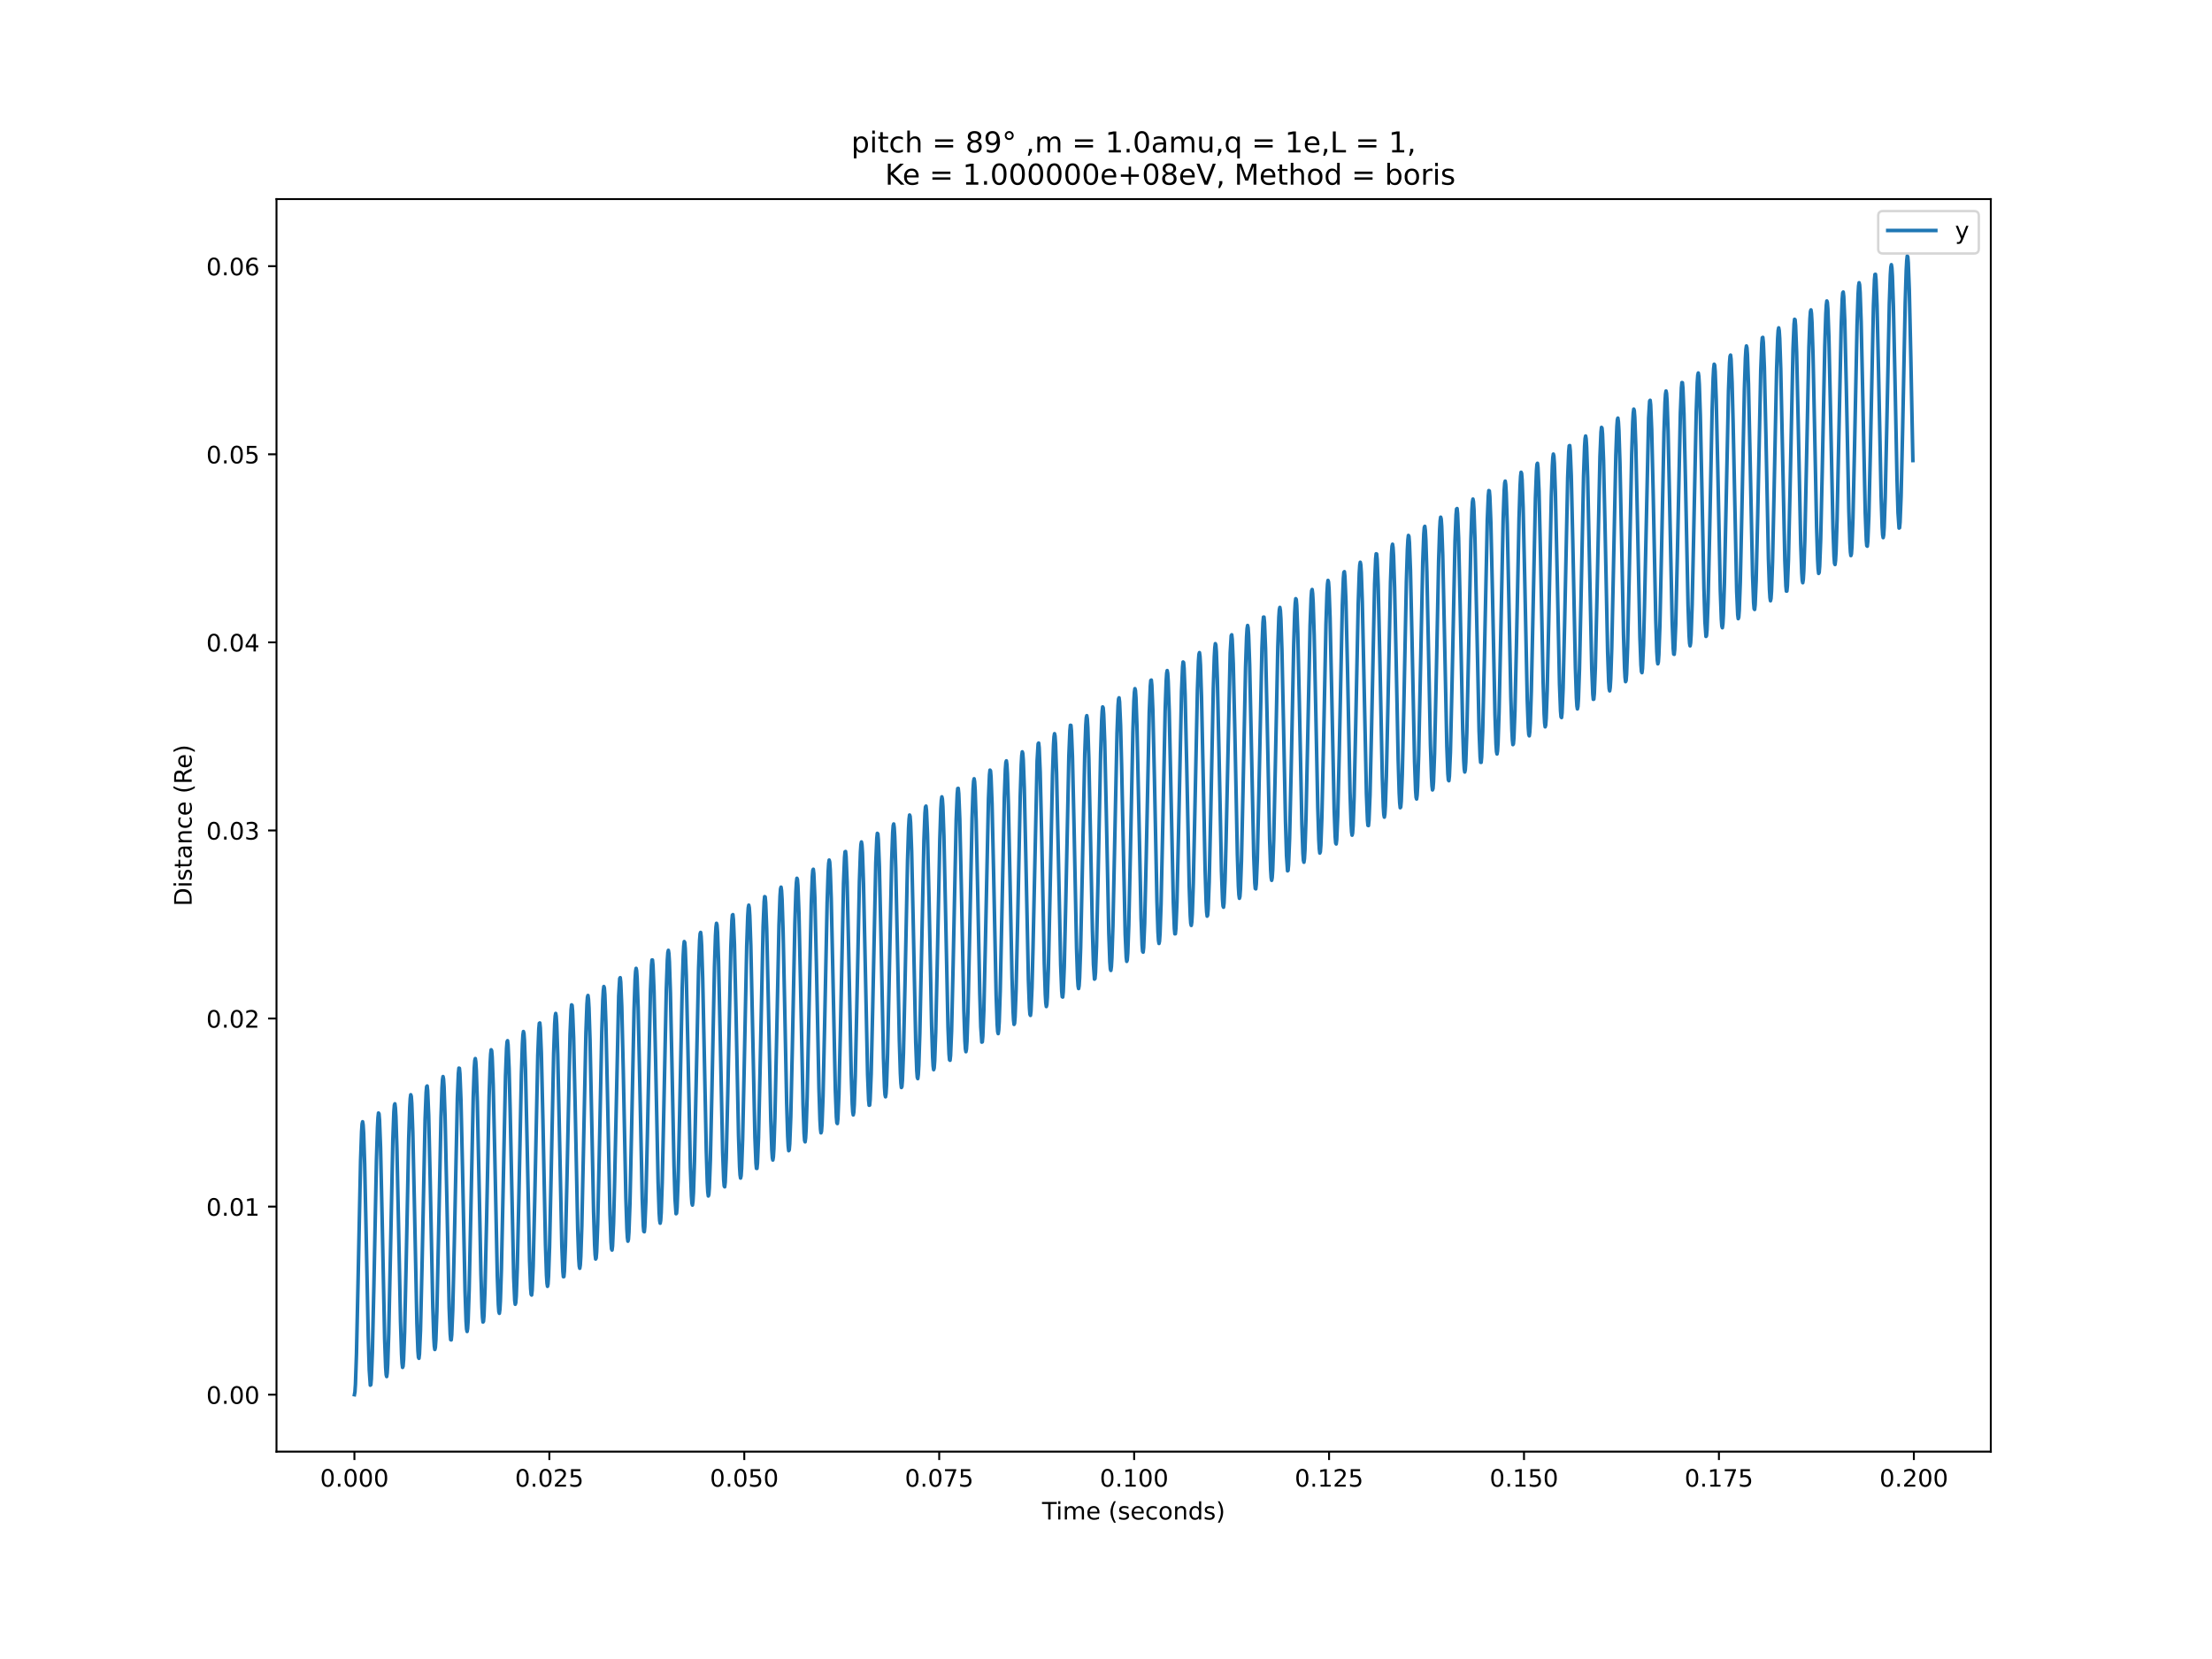 <?xml version="1.0" encoding="utf-8" standalone="no"?>
<!DOCTYPE svg PUBLIC "-//W3C//DTD SVG 1.1//EN"
  "http://www.w3.org/Graphics/SVG/1.1/DTD/svg11.dtd">
<!-- Created with matplotlib (https://matplotlib.org/) -->
<svg height="691.2pt" version="1.1" viewBox="0 0 921.6 691.2" width="921.6pt" xmlns="http://www.w3.org/2000/svg" xmlns:xlink="http://www.w3.org/1999/xlink">
 <defs>
  <style type="text/css">*{stroke-linecap:butt;stroke-linejoin:round;}</style>
 </defs>
 <g id="figure_1">
  <g id="patch_1">
   <path d="M 0 691.2 
L 921.6 691.2 
L 921.6 0 
L 0 0 
z
" style="fill:#ffffff;"/>
  </g>
  <g id="axes_1">
   <g id="patch_2">
    <path d="M 115.2 604.8 
L 829.44 604.8 
L 829.44 82.944 
L 115.2 82.944 
z
" style="fill:#ffffff;"/>
   </g>
   <g id="matplotlib.axis_1">
    <g id="xtick_1">
     <g id="line2d_1">
      <defs>
       <path d="M 0 0 
L 0 3.5 
" id="mbc292620c8" style="stroke:#000000;stroke-width:0.8;"/>
      </defs>
      <g>
       <use style="stroke:#000000;stroke-width:0.8;" x="147.664" xlink:href="#mbc292620c8" y="604.8"/>
      </g>
     </g>
     <g id="text_1">
      <!-- 0.000 -->
      <g transform="translate(133.35 619.398)scale(0.1 -0.1)">
       <defs>
        <path d="M 31.781 66.406 
Q 24.172 66.406 20.328 58.906 
Q 16.5 51.422 16.5 36.375 
Q 16.5 21.391 20.328 13.891 
Q 24.172 6.391 31.781 6.391 
Q 39.453 6.391 43.281 13.891 
Q 47.125 21.391 47.125 36.375 
Q 47.125 51.422 43.281 58.906 
Q 39.453 66.406 31.781 66.406 
z
M 31.781 74.219 
Q 44.047 74.219 50.516 64.516 
Q 56.984 54.828 56.984 36.375 
Q 56.984 17.969 50.516 8.266 
Q 44.047 -1.422 31.781 -1.422 
Q 19.531 -1.422 13.062 8.266 
Q 6.594 17.969 6.594 36.375 
Q 6.594 54.828 13.062 64.516 
Q 19.531 74.219 31.781 74.219 
z
" id="DejaVuSans-48"/>
        <path d="M 10.688 12.406 
L 21 12.406 
L 21 0 
L 10.688 0 
z
" id="DejaVuSans-46"/>
       </defs>
       <use xlink:href="#DejaVuSans-48"/>
       <use x="63.623" xlink:href="#DejaVuSans-46"/>
       <use x="95.41" xlink:href="#DejaVuSans-48"/>
       <use x="159.033" xlink:href="#DejaVuSans-48"/>
       <use x="222.656" xlink:href="#DejaVuSans-48"/>
      </g>
     </g>
    </g>
    <g id="xtick_2">
     <g id="line2d_2">
      <g>
       <use style="stroke:#000000;stroke-width:0.8;" x="228.88" xlink:href="#mbc292620c8" y="604.8"/>
      </g>
     </g>
     <g id="text_2">
      <!-- 0.025 -->
      <g transform="translate(214.565 619.398)scale(0.1 -0.1)">
       <defs>
        <path d="M 19.188 8.297 
L 53.609 8.297 
L 53.609 0 
L 7.328 0 
L 7.328 8.297 
Q 12.938 14.109 22.625 23.891 
Q 32.328 33.688 34.812 36.531 
Q 39.547 41.844 41.422 45.531 
Q 43.312 49.219 43.312 52.781 
Q 43.312 58.594 39.234 62.25 
Q 35.156 65.922 28.609 65.922 
Q 23.969 65.922 18.812 64.312 
Q 13.672 62.703 7.812 59.422 
L 7.812 69.391 
Q 13.766 71.781 18.938 73 
Q 24.125 74.219 28.422 74.219 
Q 39.75 74.219 46.484 68.547 
Q 53.219 62.891 53.219 53.422 
Q 53.219 48.922 51.531 44.891 
Q 49.859 40.875 45.406 35.406 
Q 44.188 33.984 37.641 27.219 
Q 31.109 20.453 19.188 8.297 
z
" id="DejaVuSans-50"/>
        <path d="M 10.797 72.906 
L 49.516 72.906 
L 49.516 64.594 
L 19.828 64.594 
L 19.828 46.734 
Q 21.969 47.469 24.109 47.828 
Q 26.266 48.188 28.422 48.188 
Q 40.625 48.188 47.75 41.5 
Q 54.891 34.812 54.891 23.391 
Q 54.891 11.625 47.562 5.094 
Q 40.234 -1.422 26.906 -1.422 
Q 22.312 -1.422 17.547 -0.641 
Q 12.797 0.141 7.719 1.703 
L 7.719 11.625 
Q 12.109 9.234 16.797 8.062 
Q 21.484 6.891 26.703 6.891 
Q 35.156 6.891 40.078 11.328 
Q 45.016 15.766 45.016 23.391 
Q 45.016 31 40.078 35.438 
Q 35.156 39.891 26.703 39.891 
Q 22.75 39.891 18.812 39.016 
Q 14.891 38.141 10.797 36.281 
z
" id="DejaVuSans-53"/>
       </defs>
       <use xlink:href="#DejaVuSans-48"/>
       <use x="63.623" xlink:href="#DejaVuSans-46"/>
       <use x="95.41" xlink:href="#DejaVuSans-48"/>
       <use x="159.033" xlink:href="#DejaVuSans-50"/>
       <use x="222.656" xlink:href="#DejaVuSans-53"/>
      </g>
     </g>
    </g>
    <g id="xtick_3">
     <g id="line2d_3">
      <g>
       <use style="stroke:#000000;stroke-width:0.8;" x="310.095" xlink:href="#mbc292620c8" y="604.8"/>
      </g>
     </g>
     <g id="text_3">
      <!-- 0.050 -->
      <g transform="translate(295.781 619.398)scale(0.1 -0.1)">
       <use xlink:href="#DejaVuSans-48"/>
       <use x="63.623" xlink:href="#DejaVuSans-46"/>
       <use x="95.41" xlink:href="#DejaVuSans-48"/>
       <use x="159.033" xlink:href="#DejaVuSans-53"/>
       <use x="222.656" xlink:href="#DejaVuSans-48"/>
      </g>
     </g>
    </g>
    <g id="xtick_4">
     <g id="line2d_4">
      <g>
       <use style="stroke:#000000;stroke-width:0.8;" x="391.31" xlink:href="#mbc292620c8" y="604.8"/>
      </g>
     </g>
     <g id="text_4">
      <!-- 0.075 -->
      <g transform="translate(376.996 619.398)scale(0.1 -0.1)">
       <defs>
        <path d="M 8.203 72.906 
L 55.078 72.906 
L 55.078 68.703 
L 28.609 0 
L 18.312 0 
L 43.219 64.594 
L 8.203 64.594 
z
" id="DejaVuSans-55"/>
       </defs>
       <use xlink:href="#DejaVuSans-48"/>
       <use x="63.623" xlink:href="#DejaVuSans-46"/>
       <use x="95.41" xlink:href="#DejaVuSans-48"/>
       <use x="159.033" xlink:href="#DejaVuSans-55"/>
       <use x="222.656" xlink:href="#DejaVuSans-53"/>
      </g>
     </g>
    </g>
    <g id="xtick_5">
     <g id="line2d_5">
      <g>
       <use style="stroke:#000000;stroke-width:0.8;" x="472.525" xlink:href="#mbc292620c8" y="604.8"/>
      </g>
     </g>
     <g id="text_5">
      <!-- 0.100 -->
      <g transform="translate(458.211 619.398)scale(0.1 -0.1)">
       <defs>
        <path d="M 12.406 8.297 
L 28.516 8.297 
L 28.516 63.922 
L 10.984 60.406 
L 10.984 69.391 
L 28.422 72.906 
L 38.281 72.906 
L 38.281 8.297 
L 54.391 8.297 
L 54.391 0 
L 12.406 0 
z
" id="DejaVuSans-49"/>
       </defs>
       <use xlink:href="#DejaVuSans-48"/>
       <use x="63.623" xlink:href="#DejaVuSans-46"/>
       <use x="95.41" xlink:href="#DejaVuSans-49"/>
       <use x="159.033" xlink:href="#DejaVuSans-48"/>
       <use x="222.656" xlink:href="#DejaVuSans-48"/>
      </g>
     </g>
    </g>
    <g id="xtick_6">
     <g id="line2d_6">
      <g>
       <use style="stroke:#000000;stroke-width:0.8;" x="553.74" xlink:href="#mbc292620c8" y="604.8"/>
      </g>
     </g>
     <g id="text_6">
      <!-- 0.125 -->
      <g transform="translate(539.426 619.398)scale(0.1 -0.1)">
       <use xlink:href="#DejaVuSans-48"/>
       <use x="63.623" xlink:href="#DejaVuSans-46"/>
       <use x="95.41" xlink:href="#DejaVuSans-49"/>
       <use x="159.033" xlink:href="#DejaVuSans-50"/>
       <use x="222.656" xlink:href="#DejaVuSans-53"/>
      </g>
     </g>
    </g>
    <g id="xtick_7">
     <g id="line2d_7">
      <g>
       <use style="stroke:#000000;stroke-width:0.8;" x="634.955" xlink:href="#mbc292620c8" y="604.8"/>
      </g>
     </g>
     <g id="text_7">
      <!-- 0.150 -->
      <g transform="translate(620.641 619.398)scale(0.1 -0.1)">
       <use xlink:href="#DejaVuSans-48"/>
       <use x="63.623" xlink:href="#DejaVuSans-46"/>
       <use x="95.41" xlink:href="#DejaVuSans-49"/>
       <use x="159.033" xlink:href="#DejaVuSans-53"/>
       <use x="222.656" xlink:href="#DejaVuSans-48"/>
      </g>
     </g>
    </g>
    <g id="xtick_8">
     <g id="line2d_8">
      <g>
       <use style="stroke:#000000;stroke-width:0.8;" x="716.17" xlink:href="#mbc292620c8" y="604.8"/>
      </g>
     </g>
     <g id="text_8">
      <!-- 0.175 -->
      <g transform="translate(701.856 619.398)scale(0.1 -0.1)">
       <use xlink:href="#DejaVuSans-48"/>
       <use x="63.623" xlink:href="#DejaVuSans-46"/>
       <use x="95.41" xlink:href="#DejaVuSans-49"/>
       <use x="159.033" xlink:href="#DejaVuSans-55"/>
       <use x="222.656" xlink:href="#DejaVuSans-53"/>
      </g>
     </g>
    </g>
    <g id="xtick_9">
     <g id="line2d_9">
      <g>
       <use style="stroke:#000000;stroke-width:0.8;" x="797.386" xlink:href="#mbc292620c8" y="604.8"/>
      </g>
     </g>
     <g id="text_9">
      <!-- 0.200 -->
      <g transform="translate(783.072 619.398)scale(0.1 -0.1)">
       <use xlink:href="#DejaVuSans-48"/>
       <use x="63.623" xlink:href="#DejaVuSans-46"/>
       <use x="95.41" xlink:href="#DejaVuSans-50"/>
       <use x="159.033" xlink:href="#DejaVuSans-48"/>
       <use x="222.656" xlink:href="#DejaVuSans-48"/>
      </g>
     </g>
    </g>
    <g id="text_10">
     <!-- Time (seconds) -->
     <g transform="translate(434.158 633.077)scale(0.1 -0.1)">
      <defs>
       <path d="M -0.297 72.906 
L 61.375 72.906 
L 61.375 64.594 
L 35.5 64.594 
L 35.5 0 
L 25.594 0 
L 25.594 64.594 
L -0.297 64.594 
z
" id="DejaVuSans-84"/>
       <path d="M 9.422 54.688 
L 18.406 54.688 
L 18.406 0 
L 9.422 0 
z
M 9.422 75.984 
L 18.406 75.984 
L 18.406 64.594 
L 9.422 64.594 
z
" id="DejaVuSans-105"/>
       <path d="M 52 44.188 
Q 55.375 50.25 60.062 53.125 
Q 64.75 56 71.094 56 
Q 79.641 56 84.281 50.016 
Q 88.922 44.047 88.922 33.016 
L 88.922 0 
L 79.891 0 
L 79.891 32.719 
Q 79.891 40.578 77.094 44.375 
Q 74.312 48.188 68.609 48.188 
Q 61.625 48.188 57.562 43.547 
Q 53.516 38.922 53.516 30.906 
L 53.516 0 
L 44.484 0 
L 44.484 32.719 
Q 44.484 40.625 41.703 44.406 
Q 38.922 48.188 33.109 48.188 
Q 26.219 48.188 22.156 43.531 
Q 18.109 38.875 18.109 30.906 
L 18.109 0 
L 9.078 0 
L 9.078 54.688 
L 18.109 54.688 
L 18.109 46.188 
Q 21.188 51.219 25.484 53.609 
Q 29.781 56 35.688 56 
Q 41.656 56 45.828 52.969 
Q 50 49.953 52 44.188 
z
" id="DejaVuSans-109"/>
       <path d="M 56.203 29.594 
L 56.203 25.203 
L 14.891 25.203 
Q 15.484 15.922 20.484 11.062 
Q 25.484 6.203 34.422 6.203 
Q 39.594 6.203 44.453 7.469 
Q 49.312 8.734 54.109 11.281 
L 54.109 2.781 
Q 49.266 0.734 44.188 -0.344 
Q 39.109 -1.422 33.891 -1.422 
Q 20.797 -1.422 13.156 6.188 
Q 5.516 13.812 5.516 26.812 
Q 5.516 40.234 12.766 48.109 
Q 20.016 56 32.328 56 
Q 43.359 56 49.781 48.891 
Q 56.203 41.797 56.203 29.594 
z
M 47.219 32.234 
Q 47.125 39.594 43.094 43.984 
Q 39.062 48.391 32.422 48.391 
Q 24.906 48.391 20.391 44.141 
Q 15.875 39.891 15.188 32.172 
z
" id="DejaVuSans-101"/>
       <path id="DejaVuSans-32"/>
       <path d="M 31 75.875 
Q 24.469 64.656 21.281 53.656 
Q 18.109 42.672 18.109 31.391 
Q 18.109 20.125 21.312 9.062 
Q 24.516 -2 31 -13.188 
L 23.188 -13.188 
Q 15.875 -1.703 12.234 9.375 
Q 8.594 20.453 8.594 31.391 
Q 8.594 42.281 12.203 53.312 
Q 15.828 64.359 23.188 75.875 
z
" id="DejaVuSans-40"/>
       <path d="M 44.281 53.078 
L 44.281 44.578 
Q 40.484 46.531 36.375 47.5 
Q 32.281 48.484 27.875 48.484 
Q 21.188 48.484 17.844 46.438 
Q 14.5 44.391 14.5 40.281 
Q 14.5 37.156 16.891 35.375 
Q 19.281 33.594 26.516 31.984 
L 29.594 31.297 
Q 39.156 29.25 43.188 25.516 
Q 47.219 21.781 47.219 15.094 
Q 47.219 7.469 41.188 3.016 
Q 35.156 -1.422 24.609 -1.422 
Q 20.219 -1.422 15.453 -0.562 
Q 10.688 0.297 5.422 2 
L 5.422 11.281 
Q 10.406 8.688 15.234 7.391 
Q 20.062 6.109 24.812 6.109 
Q 31.156 6.109 34.562 8.281 
Q 37.984 10.453 37.984 14.406 
Q 37.984 18.062 35.516 20.016 
Q 33.062 21.969 24.703 23.781 
L 21.578 24.516 
Q 13.234 26.266 9.516 29.906 
Q 5.812 33.547 5.812 39.891 
Q 5.812 47.609 11.281 51.797 
Q 16.75 56 26.812 56 
Q 31.781 56 36.172 55.266 
Q 40.578 54.547 44.281 53.078 
z
" id="DejaVuSans-115"/>
       <path d="M 48.781 52.594 
L 48.781 44.188 
Q 44.969 46.297 41.141 47.344 
Q 37.312 48.391 33.406 48.391 
Q 24.656 48.391 19.812 42.844 
Q 14.984 37.312 14.984 27.297 
Q 14.984 17.281 19.812 11.734 
Q 24.656 6.203 33.406 6.203 
Q 37.312 6.203 41.141 7.25 
Q 44.969 8.297 48.781 10.406 
L 48.781 2.094 
Q 45.016 0.344 40.984 -0.531 
Q 36.969 -1.422 32.422 -1.422 
Q 20.062 -1.422 12.781 6.344 
Q 5.516 14.109 5.516 27.297 
Q 5.516 40.672 12.859 48.328 
Q 20.219 56 33.016 56 
Q 37.156 56 41.109 55.141 
Q 45.062 54.297 48.781 52.594 
z
" id="DejaVuSans-99"/>
       <path d="M 30.609 48.391 
Q 23.391 48.391 19.188 42.75 
Q 14.984 37.109 14.984 27.297 
Q 14.984 17.484 19.156 11.844 
Q 23.344 6.203 30.609 6.203 
Q 37.797 6.203 41.984 11.859 
Q 46.188 17.531 46.188 27.297 
Q 46.188 37.016 41.984 42.703 
Q 37.797 48.391 30.609 48.391 
z
M 30.609 56 
Q 42.328 56 49.016 48.375 
Q 55.719 40.766 55.719 27.297 
Q 55.719 13.875 49.016 6.219 
Q 42.328 -1.422 30.609 -1.422 
Q 18.844 -1.422 12.172 6.219 
Q 5.516 13.875 5.516 27.297 
Q 5.516 40.766 12.172 48.375 
Q 18.844 56 30.609 56 
z
" id="DejaVuSans-111"/>
       <path d="M 54.891 33.016 
L 54.891 0 
L 45.906 0 
L 45.906 32.719 
Q 45.906 40.484 42.875 44.328 
Q 39.844 48.188 33.797 48.188 
Q 26.516 48.188 22.312 43.547 
Q 18.109 38.922 18.109 30.906 
L 18.109 0 
L 9.078 0 
L 9.078 54.688 
L 18.109 54.688 
L 18.109 46.188 
Q 21.344 51.125 25.703 53.562 
Q 30.078 56 35.797 56 
Q 45.219 56 50.047 50.172 
Q 54.891 44.344 54.891 33.016 
z
" id="DejaVuSans-110"/>
       <path d="M 45.406 46.391 
L 45.406 75.984 
L 54.391 75.984 
L 54.391 0 
L 45.406 0 
L 45.406 8.203 
Q 42.578 3.328 38.25 0.953 
Q 33.938 -1.422 27.875 -1.422 
Q 17.969 -1.422 11.734 6.484 
Q 5.516 14.406 5.516 27.297 
Q 5.516 40.188 11.734 48.094 
Q 17.969 56 27.875 56 
Q 33.938 56 38.25 53.625 
Q 42.578 51.266 45.406 46.391 
z
M 14.797 27.297 
Q 14.797 17.391 18.875 11.75 
Q 22.953 6.109 30.078 6.109 
Q 37.203 6.109 41.297 11.75 
Q 45.406 17.391 45.406 27.297 
Q 45.406 37.203 41.297 42.844 
Q 37.203 48.484 30.078 48.484 
Q 22.953 48.484 18.875 42.844 
Q 14.797 37.203 14.797 27.297 
z
" id="DejaVuSans-100"/>
       <path d="M 8.016 75.875 
L 15.828 75.875 
Q 23.141 64.359 26.781 53.312 
Q 30.422 42.281 30.422 31.391 
Q 30.422 20.453 26.781 9.375 
Q 23.141 -1.703 15.828 -13.188 
L 8.016 -13.188 
Q 14.5 -2 17.703 9.062 
Q 20.906 20.125 20.906 31.391 
Q 20.906 42.672 17.703 53.656 
Q 14.5 64.656 8.016 75.875 
z
" id="DejaVuSans-41"/>
      </defs>
      <use xlink:href="#DejaVuSans-84"/>
      <use x="57.959" xlink:href="#DejaVuSans-105"/>
      <use x="85.742" xlink:href="#DejaVuSans-109"/>
      <use x="183.154" xlink:href="#DejaVuSans-101"/>
      <use x="244.678" xlink:href="#DejaVuSans-32"/>
      <use x="276.465" xlink:href="#DejaVuSans-40"/>
      <use x="315.479" xlink:href="#DejaVuSans-115"/>
      <use x="367.578" xlink:href="#DejaVuSans-101"/>
      <use x="429.102" xlink:href="#DejaVuSans-99"/>
      <use x="484.082" xlink:href="#DejaVuSans-111"/>
      <use x="545.264" xlink:href="#DejaVuSans-110"/>
      <use x="608.643" xlink:href="#DejaVuSans-100"/>
      <use x="672.119" xlink:href="#DejaVuSans-115"/>
      <use x="724.219" xlink:href="#DejaVuSans-41"/>
     </g>
    </g>
   </g>
   <g id="matplotlib.axis_2">
    <g id="ytick_1">
     <g id="line2d_10">
      <defs>
       <path d="M 0 0 
L -3.5 0 
" id="m5618d66287" style="stroke:#000000;stroke-width:0.8;"/>
      </defs>
      <g>
       <use style="stroke:#000000;stroke-width:0.8;" x="115.2" xlink:href="#m5618d66287" y="581.079"/>
      </g>
     </g>
     <g id="text_11">
      <!-- 0.00 -->
      <g transform="translate(85.934 584.879)scale(0.1 -0.1)">
       <use xlink:href="#DejaVuSans-48"/>
       <use x="63.623" xlink:href="#DejaVuSans-46"/>
       <use x="95.41" xlink:href="#DejaVuSans-48"/>
       <use x="159.033" xlink:href="#DejaVuSans-48"/>
      </g>
     </g>
    </g>
    <g id="ytick_2">
     <g id="line2d_11">
      <g>
       <use style="stroke:#000000;stroke-width:0.8;" x="115.2" xlink:href="#m5618d66287" y="502.717"/>
      </g>
     </g>
     <g id="text_12">
      <!-- 0.01 -->
      <g transform="translate(85.934 506.516)scale(0.1 -0.1)">
       <use xlink:href="#DejaVuSans-48"/>
       <use x="63.623" xlink:href="#DejaVuSans-46"/>
       <use x="95.41" xlink:href="#DejaVuSans-48"/>
       <use x="159.033" xlink:href="#DejaVuSans-49"/>
      </g>
     </g>
    </g>
    <g id="ytick_3">
     <g id="line2d_12">
      <g>
       <use style="stroke:#000000;stroke-width:0.8;" x="115.2" xlink:href="#m5618d66287" y="424.354"/>
      </g>
     </g>
     <g id="text_13">
      <!-- 0.02 -->
      <g transform="translate(85.934 428.153)scale(0.1 -0.1)">
       <use xlink:href="#DejaVuSans-48"/>
       <use x="63.623" xlink:href="#DejaVuSans-46"/>
       <use x="95.41" xlink:href="#DejaVuSans-48"/>
       <use x="159.033" xlink:href="#DejaVuSans-50"/>
      </g>
     </g>
    </g>
    <g id="ytick_4">
     <g id="line2d_13">
      <g>
       <use style="stroke:#000000;stroke-width:0.8;" x="115.2" xlink:href="#m5618d66287" y="345.991"/>
      </g>
     </g>
     <g id="text_14">
      <!-- 0.03 -->
      <g transform="translate(85.934 349.791)scale(0.1 -0.1)">
       <defs>
        <path d="M 40.578 39.312 
Q 47.656 37.797 51.625 33 
Q 55.609 28.219 55.609 21.188 
Q 55.609 10.406 48.188 4.484 
Q 40.766 -1.422 27.094 -1.422 
Q 22.516 -1.422 17.656 -0.516 
Q 12.797 0.391 7.625 2.203 
L 7.625 11.719 
Q 11.719 9.328 16.594 8.109 
Q 21.484 6.891 26.812 6.891 
Q 36.078 6.891 40.938 10.547 
Q 45.797 14.203 45.797 21.188 
Q 45.797 27.641 41.281 31.266 
Q 36.766 34.906 28.719 34.906 
L 20.219 34.906 
L 20.219 43.016 
L 29.109 43.016 
Q 36.375 43.016 40.234 45.922 
Q 44.094 48.828 44.094 54.297 
Q 44.094 59.906 40.109 62.906 
Q 36.141 65.922 28.719 65.922 
Q 24.656 65.922 20.016 65.031 
Q 15.375 64.156 9.812 62.312 
L 9.812 71.094 
Q 15.438 72.656 20.344 73.438 
Q 25.25 74.219 29.594 74.219 
Q 40.828 74.219 47.359 69.109 
Q 53.906 64.016 53.906 55.328 
Q 53.906 49.266 50.438 45.094 
Q 46.969 40.922 40.578 39.312 
z
" id="DejaVuSans-51"/>
       </defs>
       <use xlink:href="#DejaVuSans-48"/>
       <use x="63.623" xlink:href="#DejaVuSans-46"/>
       <use x="95.41" xlink:href="#DejaVuSans-48"/>
       <use x="159.033" xlink:href="#DejaVuSans-51"/>
      </g>
     </g>
    </g>
    <g id="ytick_5">
     <g id="line2d_14">
      <g>
       <use style="stroke:#000000;stroke-width:0.8;" x="115.2" xlink:href="#m5618d66287" y="267.629"/>
      </g>
     </g>
     <g id="text_15">
      <!-- 0.04 -->
      <g transform="translate(85.934 271.428)scale(0.1 -0.1)">
       <defs>
        <path d="M 37.797 64.312 
L 12.891 25.391 
L 37.797 25.391 
z
M 35.203 72.906 
L 47.609 72.906 
L 47.609 25.391 
L 58.016 25.391 
L 58.016 17.188 
L 47.609 17.188 
L 47.609 0 
L 37.797 0 
L 37.797 17.188 
L 4.891 17.188 
L 4.891 26.703 
z
" id="DejaVuSans-52"/>
       </defs>
       <use xlink:href="#DejaVuSans-48"/>
       <use x="63.623" xlink:href="#DejaVuSans-46"/>
       <use x="95.41" xlink:href="#DejaVuSans-48"/>
       <use x="159.033" xlink:href="#DejaVuSans-52"/>
      </g>
     </g>
    </g>
    <g id="ytick_6">
     <g id="line2d_15">
      <g>
       <use style="stroke:#000000;stroke-width:0.8;" x="115.2" xlink:href="#m5618d66287" y="189.266"/>
      </g>
     </g>
     <g id="text_16">
      <!-- 0.05 -->
      <g transform="translate(85.934 193.065)scale(0.1 -0.1)">
       <use xlink:href="#DejaVuSans-48"/>
       <use x="63.623" xlink:href="#DejaVuSans-46"/>
       <use x="95.41" xlink:href="#DejaVuSans-48"/>
       <use x="159.033" xlink:href="#DejaVuSans-53"/>
      </g>
     </g>
    </g>
    <g id="ytick_7">
     <g id="line2d_16">
      <g>
       <use style="stroke:#000000;stroke-width:0.8;" x="115.2" xlink:href="#m5618d66287" y="110.904"/>
      </g>
     </g>
     <g id="text_17">
      <!-- 0.06 -->
      <g transform="translate(85.934 114.703)scale(0.1 -0.1)">
       <defs>
        <path d="M 33.016 40.375 
Q 26.375 40.375 22.484 35.828 
Q 18.609 31.297 18.609 23.391 
Q 18.609 15.531 22.484 10.953 
Q 26.375 6.391 33.016 6.391 
Q 39.656 6.391 43.531 10.953 
Q 47.406 15.531 47.406 23.391 
Q 47.406 31.297 43.531 35.828 
Q 39.656 40.375 33.016 40.375 
z
M 52.594 71.297 
L 52.594 62.312 
Q 48.875 64.062 45.094 64.984 
Q 41.312 65.922 37.594 65.922 
Q 27.828 65.922 22.672 59.328 
Q 17.531 52.734 16.797 39.406 
Q 19.672 43.656 24.016 45.922 
Q 28.375 48.188 33.594 48.188 
Q 44.578 48.188 50.953 41.516 
Q 57.328 34.859 57.328 23.391 
Q 57.328 12.156 50.688 5.359 
Q 44.047 -1.422 33.016 -1.422 
Q 20.359 -1.422 13.672 8.266 
Q 6.984 17.969 6.984 36.375 
Q 6.984 53.656 15.188 63.938 
Q 23.391 74.219 37.203 74.219 
Q 40.922 74.219 44.703 73.484 
Q 48.484 72.75 52.594 71.297 
z
" id="DejaVuSans-54"/>
       </defs>
       <use xlink:href="#DejaVuSans-48"/>
       <use x="63.623" xlink:href="#DejaVuSans-46"/>
       <use x="95.41" xlink:href="#DejaVuSans-48"/>
       <use x="159.033" xlink:href="#DejaVuSans-54"/>
      </g>
     </g>
    </g>
    <g id="text_18">
     <!-- Distance (Re) -->
     <g transform="translate(79.855 377.551)rotate(-90)scale(0.1 -0.1)">
      <defs>
       <path d="M 19.672 64.797 
L 19.672 8.109 
L 31.594 8.109 
Q 46.688 8.109 53.688 14.938 
Q 60.688 21.781 60.688 36.531 
Q 60.688 51.172 53.688 57.984 
Q 46.688 64.797 31.594 64.797 
z
M 9.812 72.906 
L 30.078 72.906 
Q 51.266 72.906 61.172 64.094 
Q 71.094 55.281 71.094 36.531 
Q 71.094 17.672 61.125 8.828 
Q 51.172 0 30.078 0 
L 9.812 0 
z
" id="DejaVuSans-68"/>
       <path d="M 18.312 70.219 
L 18.312 54.688 
L 36.812 54.688 
L 36.812 47.703 
L 18.312 47.703 
L 18.312 18.016 
Q 18.312 11.328 20.141 9.422 
Q 21.969 7.516 27.594 7.516 
L 36.812 7.516 
L 36.812 0 
L 27.594 0 
Q 17.188 0 13.234 3.875 
Q 9.281 7.766 9.281 18.016 
L 9.281 47.703 
L 2.688 47.703 
L 2.688 54.688 
L 9.281 54.688 
L 9.281 70.219 
z
" id="DejaVuSans-116"/>
       <path d="M 34.281 27.484 
Q 23.391 27.484 19.188 25 
Q 14.984 22.516 14.984 16.5 
Q 14.984 11.719 18.141 8.906 
Q 21.297 6.109 26.703 6.109 
Q 34.188 6.109 38.703 11.406 
Q 43.219 16.703 43.219 25.484 
L 43.219 27.484 
z
M 52.203 31.203 
L 52.203 0 
L 43.219 0 
L 43.219 8.297 
Q 40.141 3.328 35.547 0.953 
Q 30.953 -1.422 24.312 -1.422 
Q 15.922 -1.422 10.953 3.297 
Q 6 8.016 6 15.922 
Q 6 25.141 12.172 29.828 
Q 18.359 34.516 30.609 34.516 
L 43.219 34.516 
L 43.219 35.406 
Q 43.219 41.609 39.141 45 
Q 35.062 48.391 27.688 48.391 
Q 23 48.391 18.547 47.266 
Q 14.109 46.141 10.016 43.891 
L 10.016 52.203 
Q 14.938 54.109 19.578 55.047 
Q 24.219 56 28.609 56 
Q 40.484 56 46.344 49.844 
Q 52.203 43.703 52.203 31.203 
z
" id="DejaVuSans-97"/>
       <path d="M 44.391 34.188 
Q 47.562 33.109 50.562 29.594 
Q 53.562 26.078 56.594 19.922 
L 66.609 0 
L 56 0 
L 46.688 18.703 
Q 43.062 26.031 39.672 28.422 
Q 36.281 30.812 30.422 30.812 
L 19.672 30.812 
L 19.672 0 
L 9.812 0 
L 9.812 72.906 
L 32.078 72.906 
Q 44.578 72.906 50.734 67.672 
Q 56.891 62.453 56.891 51.906 
Q 56.891 45.016 53.688 40.469 
Q 50.484 35.938 44.391 34.188 
z
M 19.672 64.797 
L 19.672 38.922 
L 32.078 38.922 
Q 39.203 38.922 42.844 42.219 
Q 46.484 45.516 46.484 51.906 
Q 46.484 58.297 42.844 61.547 
Q 39.203 64.797 32.078 64.797 
z
" id="DejaVuSans-82"/>
      </defs>
      <use xlink:href="#DejaVuSans-68"/>
      <use x="77.002" xlink:href="#DejaVuSans-105"/>
      <use x="104.785" xlink:href="#DejaVuSans-115"/>
      <use x="156.885" xlink:href="#DejaVuSans-116"/>
      <use x="196.094" xlink:href="#DejaVuSans-97"/>
      <use x="257.373" xlink:href="#DejaVuSans-110"/>
      <use x="320.752" xlink:href="#DejaVuSans-99"/>
      <use x="375.732" xlink:href="#DejaVuSans-101"/>
      <use x="437.256" xlink:href="#DejaVuSans-32"/>
      <use x="469.043" xlink:href="#DejaVuSans-40"/>
      <use x="508.057" xlink:href="#DejaVuSans-82"/>
      <use x="573.039" xlink:href="#DejaVuSans-101"/>
      <use x="634.562" xlink:href="#DejaVuSans-41"/>
     </g>
    </g>
   </g>
   <g id="line2d_17">
    <path clip-path="url(#p72cd8f3707)" d="M 147.665 581.079 
L 147.879 579.95 
L 148.092 576.646 
L 148.519 564.144 
L 149.159 534.836 
L 150.226 483.584 
L 150.653 471.407 
L 150.866 468.292 
L 151.08 467.358 
L 151.293 468.653 
L 151.506 472.134 
L 151.933 485.04 
L 152.573 514.879 
L 153.427 556.776 
L 153.854 570.887 
L 154.28 577.122 
L 154.494 576.938 
L 154.707 574.547 
L 155.134 563.632 
L 155.774 535.702 
L 156.841 483.293 
L 157.268 469.601 
L 157.481 465.593 
L 157.695 463.721 
L 157.908 464.069 
L 158.121 466.632 
L 158.548 477.937 
L 159.188 506.441 
L 160.255 557.767 
L 160.682 569.791 
L 160.895 572.761 
L 161.109 573.526 
L 161.322 572.066 
L 161.535 568.445 
L 161.962 555.406 
L 162.602 525.66 
L 163.669 474.901 
L 164.096 463.281 
L 164.309 460.486 
L 164.523 459.886 
L 164.736 461.514 
L 164.95 465.314 
L 165.376 478.761 
L 166.017 509.019 
L 166.87 550.54 
L 167.297 564.123 
L 167.51 568.002 
L 167.724 569.711 
L 167.937 569.193 
L 168.15 566.477 
L 168.577 554.991 
L 169.217 526.551 
L 170.284 474.51 
L 170.711 461.344 
L 170.924 457.648 
L 171.138 456.107 
L 171.351 456.791 
L 171.565 459.681 
L 171.991 471.562 
L 172.631 500.565 
L 173.698 551.402 
L 174.125 562.851 
L 174.339 565.494 
L 174.552 565.923 
L 174.765 564.13 
L 175.192 554.281 
L 175.832 527.344 
L 177.113 466.247 
L 177.539 455.199 
L 177.753 452.73 
L 177.966 452.467 
L 178.179 454.429 
L 178.606 464.661 
L 179.246 492.195 
L 180.313 544.284 
L 180.74 557.321 
L 180.953 560.879 
L 181.167 562.252 
L 181.38 561.396 
L 181.594 558.354 
L 182.02 546.303 
L 182.66 517.372 
L 183.727 465.748 
L 184.154 453.126 
L 184.368 449.75 
L 184.581 448.546 
L 184.794 449.568 
L 185.008 452.787 
L 185.434 465.241 
L 186.075 494.719 
L 187.141 545.015 
L 187.568 555.872 
L 187.782 558.181 
L 187.995 558.268 
L 188.208 556.141 
L 188.635 545.693 
L 189.275 518.191 
L 190.556 457.618 
L 190.982 447.16 
L 191.196 445.025 
L 191.409 445.104 
L 191.622 447.403 
L 192.049 458.241 
L 192.689 486.331 
L 193.756 538.012 
L 194.183 550.484 
L 194.396 553.711 
L 194.61 554.743 
L 194.823 553.545 
L 195.037 550.175 
L 195.463 537.561 
L 196.103 508.158 
L 197.17 457.005 
L 197.597 444.947 
L 197.81 441.9 
L 198.024 441.038 
L 198.237 442.405 
L 198.451 445.955 
L 198.877 458.979 
L 199.518 488.912 
L 200.371 530.732 
L 200.798 544.728 
L 201.011 548.851 
L 201.225 550.819 
L 201.438 550.56 
L 201.651 548.094 
L 202.078 537.048 
L 202.718 508.997 
L 203.785 456.669 
L 204.212 443.1 
L 204.425 439.165 
L 204.639 437.372 
L 204.852 437.799 
L 205.065 440.44 
L 205.492 451.884 
L 206.132 480.512 
L 207.199 531.725 
L 207.626 543.609 
L 207.839 546.499 
L 208.053 547.181 
L 208.266 545.637 
L 208.479 541.937 
L 208.906 528.762 
L 209.546 498.906 
L 210.613 448.282 
L 211.04 436.81 
L 211.253 434.1 
L 211.467 433.588 
L 211.68 435.304 
L 212.107 445.091 
L 212.534 461.942 
L 214.027 532.177 
L 214.454 541.788 
L 214.667 543.406 
L 214.881 542.795 
L 215.094 539.988 
L 215.521 528.343 
L 216.161 499.761 
L 217.228 447.833 
L 217.655 434.821 
L 217.868 431.218 
L 218.081 429.774 
L 218.295 430.556 
L 218.508 433.541 
L 218.935 445.591 
L 219.575 474.737 
L 220.642 525.421 
L 221.069 536.695 
L 221.282 539.238 
L 221.495 539.564 
L 221.709 537.669 
L 222.135 527.636 
L 222.776 500.52 
L 224.056 439.58 
L 224.483 428.716 
L 224.696 426.353 
L 224.909 426.198 
L 225.123 428.267 
L 225.549 438.694 
L 226.19 466.409 
L 227.256 518.374 
L 227.683 531.229 
L 227.897 534.679 
L 228.11 535.94 
L 228.323 534.971 
L 228.537 531.82 
L 228.963 519.579 
L 229.604 490.485 
L 230.67 439.015 
L 231.097 426.584 
L 231.311 423.32 
L 231.524 422.233 
L 231.737 423.375 
L 231.951 426.708 
L 232.377 439.361 
L 233.017 469.001 
L 234.084 519.094 
L 234.511 529.736 
L 234.724 531.924 
L 234.938 531.888 
L 235.151 529.64 
L 235.578 518.975 
L 236.218 491.271 
L 237.498 430.905 
L 237.925 420.67 
L 238.138 418.66 
L 238.352 418.868 
L 238.565 421.295 
L 238.992 432.359 
L 239.632 460.653 
L 240.699 512.166 
L 241.126 524.418 
L 241.339 527.518 
L 241.552 528.417 
L 241.766 527.087 
L 241.979 523.59 
L 242.406 510.758 
L 243.046 481.176 
L 244.113 430.222 
L 244.54 418.392 
L 244.753 415.477 
L 244.966 414.752 
L 245.18 416.256 
L 245.393 419.938 
L 245.82 433.187 
L 246.46 463.296 
L 247.313 504.961 
L 247.74 518.736 
L 247.954 522.727 
L 248.167 524.555 
L 248.38 524.154 
L 248.594 521.55 
L 249.02 510.259 
L 249.66 481.988 
L 250.727 429.816 
L 251.154 416.475 
L 251.367 412.676 
L 251.581 411.026 
L 251.794 411.6 
L 252.008 414.384 
L 252.434 426.08 
L 253.074 454.926 
L 254.141 505.928 
L 254.568 517.558 
L 254.781 520.302 
L 254.995 520.834 
L 255.208 519.142 
L 255.635 509.472 
L 256.062 492.847 
L 257.769 414.905 
L 258.195 407.689 
L 258.409 407.331 
L 258.622 409.199 
L 259.049 419.261 
L 259.689 446.638 
L 260.756 498.832 
L 261.183 512.019 
L 261.396 515.663 
L 261.609 517.126 
L 261.823 516.358 
L 262.036 513.401 
L 262.463 501.493 
L 263.103 472.682 
L 264.17 420.948 
L 264.596 408.191 
L 264.81 404.737 
L 265.023 403.451 
L 265.237 404.391 
L 265.45 407.531 
L 265.877 419.848 
L 266.517 449.216 
L 267.584 499.647 
L 268.01 510.641 
L 268.224 513.027 
L 268.437 513.191 
L 268.65 511.138 
L 269.077 500.822 
L 269.717 473.438 
L 270.998 412.748 
L 271.424 402.165 
L 271.638 399.96 
L 271.851 399.968 
L 272.064 402.198 
L 272.491 412.912 
L 273.131 440.89 
L 274.198 492.66 
L 274.625 505.246 
L 274.838 508.538 
L 275.052 509.636 
L 275.265 508.504 
L 275.478 505.196 
L 275.905 492.687 
L 276.545 463.368 
L 277.612 412.124 
L 278.039 399.964 
L 278.252 396.857 
L 278.466 395.934 
L 278.679 397.239 
L 278.892 400.73 
L 279.319 413.653 
L 279.959 443.509 
L 280.813 485.395 
L 281.239 499.485 
L 281.666 505.69 
L 281.88 505.489 
L 282.093 503.079 
L 282.52 492.13 
L 283.16 464.165 
L 284.227 411.778 
L 284.653 398.123 
L 284.867 394.138 
L 285.08 392.29 
L 285.294 392.663 
L 285.507 395.25 
L 285.934 406.599 
L 286.574 435.144 
L 287.641 486.435 
L 288.067 498.41 
L 288.281 501.351 
L 288.494 502.086 
L 288.707 500.593 
L 288.921 496.942 
L 289.348 483.848 
L 289.988 454.055 
L 291.055 403.351 
L 291.481 391.795 
L 291.695 389.036 
L 291.908 388.474 
L 292.121 390.14 
L 292.335 393.975 
L 292.762 407.485 
L 293.402 437.79 
L 294.255 479.266 
L 294.682 492.784 
L 294.895 496.623 
L 295.109 498.29 
L 295.322 497.729 
L 295.535 494.969 
L 295.962 483.406 
L 296.602 454.894 
L 297.669 402.908 
L 298.096 389.82 
L 298.309 386.17 
L 298.523 384.678 
L 298.736 385.41 
L 298.949 388.348 
L 299.376 400.313 
L 300.016 429.387 
L 301.083 480.149 
L 301.51 491.509 
L 301.723 494.101 
L 301.937 494.476 
L 302.15 492.63 
L 302.577 482.683 
L 303.217 455.649 
L 304.497 394.636 
L 304.924 383.686 
L 305.137 381.274 
L 305.351 381.069 
L 305.564 383.088 
L 305.991 393.423 
L 306.631 421.051 
L 307.698 473.076 
L 308.125 486.018 
L 308.338 489.517 
L 308.551 490.831 
L 308.765 489.914 
L 308.978 486.812 
L 309.405 474.657 
L 310.045 445.636 
L 311.112 394.095 
L 311.539 381.578 
L 311.752 378.263 
L 311.965 377.121 
L 312.179 378.208 
L 312.392 381.488 
L 312.819 394.047 
L 313.459 423.61 
L 314.526 473.8 
L 314.953 484.543 
L 315.166 486.788 
L 315.379 486.81 
L 315.593 484.618 
L 316.02 474.054 
L 316.66 446.442 
L 317.94 385.98 
L 318.367 375.639 
L 318.58 373.57 
L 318.794 373.716 
L 319.007 376.081 
L 319.434 387.034 
L 320.074 415.227 
L 321.141 466.824 
L 321.567 479.185 
L 321.781 482.349 
L 321.994 483.313 
L 322.208 482.048 
L 322.421 478.614 
L 322.848 465.889 
L 323.488 436.395 
L 324.555 385.342 
L 324.982 373.397 
L 325.195 370.414 
L 325.408 369.619 
L 325.622 371.052 
L 325.835 374.665 
L 326.262 387.795 
L 326.902 417.81 
L 327.755 459.558 
L 328.182 473.451 
L 328.396 477.514 
L 328.609 479.416 
L 328.822 479.091 
L 329.036 476.562 
L 329.463 465.402 
L 330.103 437.249 
L 331.17 384.992 
L 331.596 371.526 
L 331.81 367.651 
L 332.023 365.921 
L 332.236 366.412 
L 332.45 369.114 
L 332.877 380.666 
L 333.517 409.384 
L 334.584 460.509 
L 335.01 472.289 
L 335.224 475.119 
L 335.437 475.74 
L 335.651 474.135 
L 335.864 470.378 
L 336.291 457.105 
L 336.931 427.173 
L 337.998 376.646 
L 338.425 365.275 
L 338.638 362.622 
L 338.851 362.168 
L 339.065 363.941 
L 339.491 373.829 
L 340.132 401.036 
L 341.199 453.333 
L 341.625 466.683 
L 341.839 470.424 
L 342.052 471.988 
L 342.265 471.322 
L 342.479 468.463 
L 342.906 456.728 
L 343.546 428.068 
L 344.613 376.205 
L 345.039 363.276 
L 345.253 359.72 
L 345.466 358.325 
L 345.68 359.156 
L 345.893 362.188 
L 346.32 374.317 
L 346.96 403.525 
L 348.027 454.137 
L 348.454 465.334 
L 348.667 467.833 
L 348.88 468.115 
L 349.094 466.177 
L 349.52 456.066 
L 350.161 428.879 
L 351.441 368.004 
L 351.868 357.21 
L 352.081 354.885 
L 352.295 354.768 
L 352.508 356.874 
L 352.935 367.364 
L 353.575 395.133 
L 354.642 447.057 
L 355.069 459.858 
L 355.282 463.277 
L 355.495 464.506 
L 355.709 463.506 
L 355.922 460.324 
L 356.349 448.031 
L 356.989 418.896 
L 358.056 367.467 
L 358.483 355.082 
L 358.696 351.844 
L 358.909 350.782 
L 359.123 351.948 
L 359.336 355.304 
L 359.763 367.993 
L 360.403 397.658 
L 361.47 447.715 
L 361.897 458.324 
L 362.11 460.494 
L 362.324 460.44 
L 362.537 458.174 
L 362.964 447.479 
L 363.604 419.749 
L 364.884 359.411 
L 365.311 349.198 
L 365.524 347.2 
L 365.738 347.418 
L 365.951 349.853 
L 366.378 360.931 
L 367.018 389.232 
L 368.085 440.736 
L 368.512 452.982 
L 368.725 456.079 
L 368.939 456.974 
L 369.152 455.642 
L 369.365 452.143 
L 369.792 439.308 
L 370.432 409.725 
L 371.499 358.773 
L 371.926 346.939 
L 372.139 344.02 
L 372.353 343.291 
L 372.566 344.789 
L 372.779 348.464 
L 373.206 361.698 
L 373.846 391.792 
L 374.7 433.468 
L 375.127 447.262 
L 375.34 451.265 
L 375.553 453.105 
L 375.767 452.717 
L 375.98 450.126 
L 376.407 438.859 
L 377.047 410.61 
L 378.114 358.424 
L 378.541 345.055 
L 378.754 341.237 
L 378.968 339.567 
L 379.181 340.12 
L 379.394 342.881 
L 379.821 354.535 
L 380.461 383.341 
L 381.528 434.38 
L 381.955 446.059 
L 382.168 448.832 
L 382.382 449.393 
L 382.595 447.73 
L 382.809 443.917 
L 383.235 430.55 
L 383.876 400.546 
L 384.942 350.115 
L 385.369 338.844 
L 385.583 336.247 
L 385.796 335.852 
L 386.009 337.682 
L 386.436 347.673 
L 387.076 374.977 
L 388.143 427.215 
L 388.57 440.473 
L 388.783 444.159 
L 388.997 445.667 
L 389.21 444.944 
L 389.423 442.03 
L 389.85 430.199 
L 390.49 401.455 
L 391.557 349.664 
L 391.984 336.828 
L 392.197 333.326 
L 392.411 331.987 
L 392.624 332.875 
L 392.838 335.962 
L 393.264 348.186 
L 393.905 377.474 
L 394.971 427.996 
L 395.398 439.094 
L 395.612 441.538 
L 395.825 441.762 
L 396.038 439.768 
L 396.465 429.556 
L 397.105 402.273 
L 398.386 341.488 
L 398.812 330.794 
L 399.026 328.526 
L 399.239 328.467 
L 399.453 330.63 
L 399.879 341.222 
L 400.519 369.086 
L 401.586 420.941 
L 402.013 433.647 
L 402.226 437.009 
L 402.44 438.18 
L 402.653 437.12 
L 402.867 433.882 
L 403.293 421.492 
L 403.934 392.273 
L 405 340.928 
L 405.427 328.642 
L 405.641 325.462 
L 405.854 324.461 
L 406.067 325.687 
L 406.281 329.101 
L 406.707 341.891 
L 407.348 371.637 
L 408.201 413.611 
L 408.628 427.831 
L 409.055 434.197 
L 409.268 434.08 
L 409.481 431.752 
L 409.908 420.948 
L 410.548 393.116 
L 411.829 332.888 
L 412.255 322.79 
L 412.469 320.855 
L 412.682 321.139 
L 412.896 323.638 
L 413.322 334.83 
L 413.962 363.234 
L 415.029 414.651 
L 415.456 426.784 
L 415.67 429.816 
L 415.883 430.643 
L 416.096 429.243 
L 416.31 425.679 
L 416.736 412.732 
L 417.377 383.058 
L 418.443 332.213 
L 418.87 320.498 
L 419.084 317.648 
L 419.297 316.99 
L 419.51 318.559 
L 419.724 322.303 
L 420.15 335.654 
L 420.791 365.838 
L 421.644 407.432 
L 422.071 421.109 
L 422.284 425.042 
L 422.498 426.808 
L 422.711 426.345 
L 422.924 423.68 
L 423.351 412.284 
L 423.991 383.918 
L 425.058 331.819 
L 425.485 318.574 
L 425.698 314.831 
L 425.912 313.239 
L 426.125 313.871 
L 426.338 316.71 
L 426.765 328.501 
L 427.405 357.426 
L 428.472 408.346 
L 428.899 419.884 
L 429.112 422.576 
L 429.326 423.054 
L 429.539 421.308 
L 429.966 411.54 
L 430.393 394.844 
L 432.1 317.002 
L 432.526 309.884 
L 432.74 309.576 
L 432.953 311.494 
L 433.38 321.644 
L 434.02 349.1 
L 435.087 401.243 
L 435.514 414.354 
L 435.727 417.952 
L 435.94 419.368 
L 436.154 418.553 
L 436.367 415.548 
L 436.794 403.56 
L 437.434 374.68 
L 438.501 323.009 
L 438.928 310.329 
L 439.141 306.919 
L 439.354 305.678 
L 439.568 306.664 
L 439.781 309.846 
L 440.208 322.236 
L 440.848 351.661 
L 441.915 402.022 
L 442.342 412.944 
L 442.555 415.287 
L 442.768 415.409 
L 442.982 413.313 
L 443.409 402.92 
L 444.049 375.464 
L 445.329 314.845 
L 445.756 304.337 
L 445.969 302.174 
L 446.182 302.223 
L 446.396 304.493 
L 446.823 315.277 
L 447.463 343.317 
L 448.53 395.039 
L 448.956 407.56 
L 449.17 410.815 
L 449.383 411.873 
L 449.596 410.701 
L 449.81 407.355 
L 450.237 394.777 
L 450.877 365.402 
L 451.943 314.219 
L 452.37 302.126 
L 452.584 299.059 
L 452.797 298.175 
L 453.01 299.519 
L 453.224 303.047 
L 453.65 316.032 
L 454.291 345.935 
L 455.144 387.782 
L 455.571 401.814 
L 455.998 407.945 
L 456.211 407.705 
L 456.424 405.257 
L 456.851 394.238 
L 457.491 366.209 
L 458.558 313.866 
L 458.985 300.275 
L 459.198 296.327 
L 459.412 294.519 
L 459.625 294.931 
L 459.838 297.556 
L 460.265 308.971 
L 460.905 337.572 
L 461.972 388.812 
L 462.399 400.722 
L 462.612 403.626 
L 462.825 404.321 
L 463.039 402.788 
L 463.252 399.099 
L 463.679 385.938 
L 464.319 356.091 
L 465.386 305.455 
L 465.813 293.97 
L 466.026 291.252 
L 466.239 290.731 
L 466.453 292.437 
L 466.88 302.205 
L 467.306 319.041 
L 468.8 389.292 
L 469.227 398.92 
L 469.44 400.545 
L 469.653 399.941 
L 469.867 397.139 
L 470.293 385.501 
L 470.934 356.921 
L 472 304.99 
L 472.427 291.976 
L 472.641 288.369 
L 472.854 286.921 
L 473.067 287.699 
L 473.281 290.68 
L 473.707 302.72 
L 474.348 331.856 
L 475.414 382.552 
L 475.841 393.834 
L 476.054 396.38 
L 476.268 396.708 
L 476.481 394.814 
L 476.908 384.781 
L 477.548 357.662 
L 478.828 296.724 
L 479.255 285.863 
L 479.468 283.501 
L 479.682 283.346 
L 479.895 285.415 
L 480.322 295.839 
L 480.962 323.549 
L 482.029 375.518 
L 482.456 388.376 
L 482.669 391.826 
L 482.882 393.086 
L 483.096 392.115 
L 483.309 388.961 
L 483.736 376.714 
L 484.376 347.612 
L 485.443 296.149 
L 485.87 283.726 
L 486.083 280.466 
L 486.296 279.382 
L 486.51 280.526 
L 486.723 283.861 
L 487.15 296.515 
L 487.79 326.155 
L 488.857 376.248 
L 489.283 386.888 
L 489.497 389.073 
L 489.71 389.034 
L 489.924 386.781 
L 490.35 376.106 
L 490.99 348.39 
L 492.271 288.037 
L 492.697 277.812 
L 492.911 275.808 
L 493.124 276.02 
L 493.338 278.449 
L 493.764 289.517 
L 494.404 317.813 
L 495.471 369.325 
L 495.898 381.574 
L 496.111 384.671 
L 496.325 385.565 
L 496.538 384.23 
L 496.751 380.728 
L 497.178 367.885 
L 497.818 338.292 
L 498.885 287.35 
L 499.312 275.531 
L 499.525 272.621 
L 499.739 271.901 
L 499.952 273.409 
L 500.165 277.093 
L 500.592 290.345 
L 501.232 320.454 
L 502.086 362.119 
L 502.513 375.892 
L 502.726 379.881 
L 502.939 381.705 
L 503.153 381.3 
L 503.366 378.691 
L 503.793 367.391 
L 504.433 339.109 
L 505.5 286.945 
L 505.926 273.613 
L 506.14 269.818 
L 506.353 268.172 
L 506.567 268.749 
L 506.78 271.534 
L 507.207 283.231 
L 507.847 312.076 
L 508.914 363.078 
L 509.34 374.709 
L 509.554 377.452 
L 509.767 377.983 
L 509.981 376.288 
L 510.407 366.613 
L 510.834 349.982 
L 512.541 272.047 
L 512.968 264.834 
L 513.181 264.476 
L 513.395 266.343 
L 513.821 276.402 
L 514.461 303.772 
L 515.528 355.97 
L 515.955 369.162 
L 516.168 372.809 
L 516.382 374.274 
L 516.595 373.508 
L 516.809 370.551 
L 517.235 358.644 
L 517.875 329.831 
L 518.942 278.099 
L 519.369 265.34 
L 519.582 261.884 
L 519.796 260.594 
L 520.009 261.53 
L 520.223 264.665 
L 520.649 276.971 
L 521.289 306.326 
L 522.356 356.77 
L 522.783 367.778 
L 522.996 370.17 
L 523.21 370.341 
L 523.423 368.294 
L 523.85 357.986 
L 524.49 330.609 
L 525.77 269.912 
L 526.197 259.318 
L 526.41 257.106 
L 526.624 257.104 
L 526.837 259.324 
L 527.264 270.017 
L 527.904 297.973 
L 528.971 349.759 
L 529.398 362.367 
L 529.611 365.672 
L 529.824 366.782 
L 530.038 365.662 
L 530.251 362.365 
L 530.678 349.872 
L 531.318 320.566 
L 532.385 269.309 
L 532.812 257.129 
L 533.025 254.009 
L 533.238 253.071 
L 533.452 254.361 
L 533.665 257.836 
L 534.092 270.728 
L 534.732 300.557 
L 535.586 342.464 
L 536.012 356.585 
L 536.439 362.826 
L 536.653 362.644 
L 536.866 360.252 
L 537.293 349.332 
L 537.933 321.393 
L 539 268.989 
L 539.426 255.306 
L 539.64 251.302 
L 539.853 249.434 
L 540.067 249.784 
L 540.28 252.349 
L 540.707 263.654 
L 541.347 292.157 
L 542.414 343.485 
L 542.841 355.506 
L 543.054 358.473 
L 543.267 359.233 
L 543.481 357.766 
L 543.694 354.138 
L 544.121 341.082 
L 544.761 311.319 
L 545.828 260.579 
L 546.255 248.978 
L 546.468 246.193 
L 546.681 245.602 
L 546.895 247.237 
L 547.108 251.043 
L 547.535 264.5 
L 548.175 294.762 
L 549.029 336.279 
L 549.455 349.852 
L 549.669 353.723 
L 549.882 355.424 
L 550.095 354.895 
L 550.309 352.166 
L 550.736 340.657 
L 551.376 312.191 
L 552.443 260.169 
L 552.869 247.028 
L 553.083 243.346 
L 553.296 241.818 
L 553.51 242.513 
L 553.723 245.413 
L 554.15 257.31 
L 554.79 286.323 
L 555.857 337.149 
L 556.284 348.582 
L 556.497 351.214 
L 556.71 351.63 
L 556.924 349.823 
L 557.35 339.946 
L 557.991 312.977 
L 559.271 251.907 
L 559.698 240.887 
L 559.911 238.433 
L 560.124 238.184 
L 560.338 240.158 
L 560.765 250.409 
L 561.405 277.955 
L 562.472 330.035 
L 562.898 343.057 
L 563.112 346.604 
L 563.325 347.965 
L 563.539 347.096 
L 563.752 344.04 
L 564.179 331.961 
L 564.819 303.005 
L 565.886 251.405 
L 566.313 238.809 
L 566.526 235.447 
L 566.739 234.255 
L 566.953 235.289 
L 567.166 238.518 
L 567.593 250.986 
L 568.233 280.472 
L 569.3 330.756 
L 569.727 341.599 
L 569.94 343.899 
L 570.153 343.976 
L 570.367 341.836 
L 570.794 331.366 
L 571.434 303.839 
L 572.714 243.29 
L 573.141 232.853 
L 573.354 230.728 
L 573.568 230.816 
L 573.781 233.123 
L 574.208 243.97 
L 574.848 272.063 
L 575.915 323.74 
L 576.342 336.206 
L 576.555 339.43 
L 576.768 340.455 
L 576.982 339.251 
L 577.195 335.874 
L 577.622 323.245 
L 578.262 293.828 
L 579.329 242.691 
L 579.756 230.645 
L 579.969 227.603 
L 580.182 226.745 
L 580.396 228.114 
L 580.609 231.664 
L 581.036 244.686 
L 581.676 274.613 
L 582.53 316.436 
L 582.957 330.437 
L 583.17 334.563 
L 583.383 336.531 
L 583.597 336.273 
L 583.81 333.807 
L 584.237 322.758 
L 584.877 294.703 
L 585.944 242.378 
L 586.371 228.81 
L 586.584 224.874 
L 586.797 223.077 
L 587.011 223.5 
L 587.224 226.134 
L 587.651 237.563 
L 588.291 266.172 
L 589.358 317.401 
L 589.785 329.305 
L 589.998 332.204 
L 590.212 332.896 
L 590.425 331.36 
L 590.638 327.668 
L 591.065 314.503 
L 591.705 284.655 
L 592.772 234.022 
L 593.199 222.534 
L 593.412 219.813 
L 593.626 219.287 
L 593.839 220.988 
L 594.053 224.856 
L 594.479 238.416 
L 595.12 268.754 
L 595.973 310.194 
L 596.4 323.666 
L 596.613 327.477 
L 596.827 329.115 
L 597.04 328.523 
L 597.253 325.733 
L 597.68 314.118 
L 598.32 285.56 
L 599.387 233.613 
L 599.814 220.571 
L 600.027 216.947 
L 600.241 215.479 
L 600.454 216.236 
L 600.668 219.195 
L 601.094 231.194 
L 601.734 260.292 
L 602.801 311.027 
L 603.228 322.357 
L 603.442 324.931 
L 603.655 325.288 
L 603.868 323.423 
L 604.295 313.441 
L 604.935 286.373 
L 606.215 225.391 
L 606.642 214.472 
L 606.856 212.075 
L 607.069 211.883 
L 607.282 213.915 
L 607.709 224.268 
L 608.349 251.91 
L 609.416 303.925 
L 609.843 316.854 
L 610.056 320.346 
L 610.27 321.651 
L 610.483 320.724 
L 610.697 317.613 
L 611.123 305.44 
L 611.763 276.403 
L 612.83 224.88 
L 613.257 212.377 
L 613.471 209.07 
L 613.684 207.935 
L 613.897 209.026 
L 614.111 212.31 
L 614.537 224.872 
L 615.178 254.434 
L 616.245 304.624 
L 616.671 315.368 
L 616.885 317.611 
L 617.098 317.631 
L 617.311 315.436 
L 617.738 304.865 
L 618.378 277.246 
L 619.659 216.793 
L 620.085 206.457 
L 620.299 204.389 
L 620.512 204.535 
L 620.726 206.899 
L 621.152 217.847 
L 621.793 246.031 
L 622.859 297.635 
L 623.286 310.005 
L 623.5 313.172 
L 623.713 314.139 
L 623.926 312.876 
L 624.14 309.443 
L 624.566 296.717 
L 625.207 267.221 
L 626.274 216.172 
L 626.7 204.226 
L 626.914 201.243 
L 627.127 200.445 
L 627.34 201.874 
L 627.554 205.483 
L 627.981 218.603 
L 628.621 248.608 
L 629.474 290.365 
L 629.901 304.27 
L 630.114 308.338 
L 630.328 310.245 
L 630.541 309.924 
L 630.755 307.397 
L 631.181 296.24 
L 631.821 268.086 
L 632.888 215.831 
L 633.315 202.364 
L 633.529 198.489 
L 633.742 196.756 
L 633.955 197.244 
L 634.169 199.942 
L 634.595 211.484 
L 635.236 240.192 
L 636.302 291.329 
L 636.729 303.119 
L 636.943 305.953 
L 637.156 306.577 
L 637.369 304.974 
L 637.583 301.217 
L 638.009 287.943 
L 638.65 258.007 
L 639.716 207.486 
L 640.143 196.118 
L 640.357 193.466 
L 640.57 193.012 
L 640.783 194.784 
L 641.21 204.667 
L 641.85 231.87 
L 642.917 284.172 
L 643.344 297.526 
L 643.557 301.267 
L 643.771 302.831 
L 643.984 302.164 
L 644.197 299.302 
L 644.624 287.558 
L 645.264 258.888 
L 646.331 207.034 
L 646.758 194.117 
L 646.971 190.567 
L 647.185 189.178 
L 647.398 190.014 
L 647.612 193.05 
L 648.038 205.184 
L 648.678 234.397 
L 649.745 285.007 
L 650.172 296.195 
L 650.385 298.688 
L 650.599 298.962 
L 650.812 297.014 
L 651.239 286.884 
L 651.879 259.673 
L 653.159 198.821 
L 653.586 188.052 
L 653.799 185.74 
L 654.013 185.637 
L 654.226 187.756 
L 654.653 198.267 
L 655.293 226.055 
L 656.36 277.968 
L 656.787 290.748 
L 657 294.152 
L 657.213 295.365 
L 657.427 294.346 
L 657.64 291.146 
L 658.067 278.818 
L 658.707 249.649 
L 659.774 198.254 
L 660.201 185.909 
L 660.414 182.694 
L 660.627 181.656 
L 660.841 182.845 
L 661.054 186.223 
L 661.481 198.948 
L 662.121 228.644 
L 663.188 278.665 
L 663.615 289.23 
L 663.828 291.373 
L 664.041 291.291 
L 664.255 288.995 
L 664.682 278.244 
L 665.322 250.457 
L 666.602 190.18 
L 667.029 180.032 
L 667.242 178.069 
L 667.455 178.323 
L 667.669 180.793 
L 668.096 191.93 
L 668.736 220.285 
L 669.803 271.747 
L 670.229 283.93 
L 670.443 286.989 
L 670.656 287.844 
L 670.869 286.469 
L 671.083 282.928 
L 671.51 270.019 
L 672.15 240.371 
L 673.217 189.494 
L 673.643 177.744 
L 673.857 174.873 
L 674.07 174.192 
L 674.283 175.739 
L 674.497 179.46 
L 674.924 192.773 
L 675.564 222.928 
L 676.417 264.551 
L 676.844 278.265 
L 677.057 282.218 
L 677.271 284.004 
L 677.484 283.56 
L 677.697 280.913 
L 678.124 269.545 
L 678.764 241.2 
L 679.831 189.084 
L 680.258 175.817 
L 680.471 172.06 
L 680.685 170.454 
L 680.898 171.069 
L 681.111 173.893 
L 681.538 185.655 
L 682.178 214.554 
L 683.245 265.502 
L 683.672 277.067 
L 683.885 279.773 
L 684.099 280.264 
L 684.312 278.53 
L 684.739 268.781 
L 685.165 252.095 
L 686.872 174.238 
L 687.299 167.104 
L 687.513 166.788 
L 687.726 168.695 
L 688.153 178.826 
L 688.793 206.263 
L 689.86 258.419 
L 690.286 271.547 
L 690.5 275.154 
L 690.713 276.577 
L 690.926 275.768 
L 691.14 272.77 
L 691.567 260.788 
L 692.207 231.91 
L 693.274 180.237 
L 693.7 167.553 
L 693.914 164.14 
L 694.127 162.895 
L 694.34 163.876 
L 694.554 167.054 
L 694.98 179.433 
L 695.621 208.85 
L 696.687 259.223 
L 697.114 270.152 
L 697.328 272.499 
L 697.541 272.623 
L 697.754 270.529 
L 698.181 260.135 
L 698.821 232.675 
L 700.101 172.06 
L 700.528 161.555 
L 700.742 159.392 
L 700.955 159.441 
L 701.168 161.711 
L 701.595 172.491 
L 702.235 200.526 
L 703.302 252.253 
L 703.729 264.776 
L 703.942 268.032 
L 704.155 269.089 
L 704.369 267.915 
L 704.582 264.566 
L 705.009 251.982 
L 705.649 222.598 
L 706.716 171.424 
L 707.143 159.339 
L 707.356 156.275 
L 707.569 155.394 
L 707.783 156.741 
L 707.996 160.27 
L 708.423 173.256 
L 709.063 203.158 
L 709.916 245.007 
L 710.343 259.037 
L 710.77 265.164 
L 710.983 264.92 
L 711.197 262.467 
L 711.623 251.439 
L 712.264 223.398 
L 713.33 171.063 
L 713.757 157.483 
L 713.971 153.54 
L 714.184 151.736 
L 714.397 152.153 
L 714.611 154.781 
L 715.037 166.2 
L 715.678 194.802 
L 716.744 246.04 
L 717.171 257.947 
L 717.384 260.848 
L 717.598 261.538 
L 717.811 260.001 
L 718.025 256.306 
L 718.451 243.134 
L 719.091 213.277 
L 720.158 162.653 
L 720.585 151.179 
L 720.798 148.467 
L 721.012 147.95 
L 721.225 149.66 
L 721.652 159.432 
L 722.079 176.27 
L 723.572 246.519 
L 723.999 256.143 
L 724.212 257.765 
L 724.426 257.157 
L 724.639 254.35 
L 725.066 242.702 
L 725.706 214.112 
L 726.773 162.19 
L 727.2 149.184 
L 727.413 145.582 
L 727.626 144.138 
L 727.84 144.918 
L 728.053 147.901 
L 728.48 159.942 
L 729.12 189.076 
L 730.187 239.773 
L 730.614 251.055 
L 730.827 253.6 
L 731.04 253.926 
L 731.254 252.03 
L 731.68 241.991 
L 732.321 214.864 
L 733.601 153.933 
L 734.027 143.077 
L 734.241 140.716 
L 734.454 140.562 
L 734.668 142.63 
L 735.094 153.05 
L 735.734 180.754 
L 736.801 232.726 
L 737.228 245.59 
L 737.442 249.042 
L 737.655 250.304 
L 737.868 249.335 
L 738.082 246.182 
L 738.508 233.933 
L 739.149 204.83 
L 740.215 153.369 
L 740.642 140.944 
L 740.856 137.683 
L 741.069 136.596 
L 741.282 137.735 
L 741.496 141.065 
L 741.922 153.708 
L 742.562 183.336 
L 743.629 233.443 
L 744.056 244.096 
L 744.27 246.288 
L 744.483 246.255 
L 744.696 244.007 
L 745.123 233.341 
L 745.763 205.63 
L 747.043 145.27 
L 747.47 135.035 
L 747.683 133.023 
L 747.897 133.226 
L 748.11 135.646 
L 748.537 146.693 
L 749.177 174.967 
L 750.244 226.497 
L 750.671 238.767 
L 750.884 241.877 
L 751.098 242.783 
L 751.311 241.46 
L 751.524 237.968 
L 751.951 225.141 
L 752.591 195.561 
L 753.658 144.604 
L 754.085 132.765 
L 754.298 129.843 
L 754.512 129.108 
L 754.725 130.6 
L 754.938 134.269 
L 755.365 147.491 
L 756.005 177.574 
L 756.859 219.261 
L 757.286 233.065 
L 757.499 237.072 
L 757.712 238.915 
L 757.926 238.528 
L 758.139 235.937 
L 758.566 224.665 
L 759.206 196.408 
L 760.273 144.226 
L 760.7 130.866 
L 760.913 127.053 
L 761.126 125.386 
L 761.34 125.94 
L 761.553 128.703 
L 761.98 140.358 
L 762.62 169.162 
L 763.687 220.203 
L 764.114 231.879 
L 764.327 234.648 
L 764.54 235.204 
L 764.754 233.535 
L 764.967 229.714 
L 765.394 216.332 
L 766.034 186.311 
L 767.101 135.9 
L 767.528 124.647 
L 767.741 122.06 
L 767.954 121.673 
L 768.168 123.511 
L 768.595 133.513 
L 769.235 160.825 
L 770.302 213.058 
L 770.728 226.306 
L 770.942 229.985 
L 771.155 231.483 
L 771.369 230.75 
L 771.582 227.824 
L 772.009 215.969 
L 772.649 187.201 
L 773.716 135.43 
L 774.143 122.619 
L 774.356 119.13 
L 774.569 117.804 
L 774.783 118.703 
L 774.996 121.801 
L 775.423 134.04 
L 776.063 163.337 
L 777.13 213.847 
L 777.557 224.929 
L 777.77 227.361 
L 777.983 227.573 
L 778.197 225.564 
L 778.624 215.325 
L 779.264 188.011 
L 780.544 127.254 
L 780.971 116.589 
L 781.184 114.335 
L 781.397 114.29 
L 781.611 116.465 
L 782.038 127.075 
L 782.678 154.952 
L 783.745 206.797 
L 784.171 219.487 
L 784.385 222.839 
L 784.598 223.997 
L 784.812 222.924 
L 785.025 219.671 
L 785.452 207.254 
L 786.092 178.01 
L 787.159 126.69 
L 787.586 114.431 
L 787.799 111.264 
L 788.012 110.276 
L 788.226 111.514 
L 788.439 114.938 
L 788.866 127.741 
L 789.506 157.495 
L 790.36 199.462 
L 790.786 213.67 
L 791.213 220.019 
L 791.427 219.891 
L 791.64 217.552 
L 792.067 206.724 
L 792.707 178.867 
L 793.774 126.411 
L 794.2 112.644 
L 794.414 108.589 
L 794.627 106.665 
L 794.841 106.957 
L 795.054 109.464 
L 795.481 120.665 
L 796.121 149.071 
L 796.975 191.868 
L 796.975 191.868 
" style="fill:none;stroke:#1f77b4;stroke-linecap:square;stroke-width:1.5;"/>
   </g>
   <g id="patch_3">
    <path d="M 115.2 604.8 
L 115.2 82.944 
" style="fill:none;stroke:#000000;stroke-linecap:square;stroke-linejoin:miter;stroke-width:0.8;"/>
   </g>
   <g id="patch_4">
    <path d="M 829.44 604.8 
L 829.44 82.944 
" style="fill:none;stroke:#000000;stroke-linecap:square;stroke-linejoin:miter;stroke-width:0.8;"/>
   </g>
   <g id="patch_5">
    <path d="M 115.2 604.8 
L 829.44 604.8 
" style="fill:none;stroke:#000000;stroke-linecap:square;stroke-linejoin:miter;stroke-width:0.8;"/>
   </g>
   <g id="patch_6">
    <path d="M 115.2 82.944 
L 829.44 82.944 
" style="fill:none;stroke:#000000;stroke-linecap:square;stroke-linejoin:miter;stroke-width:0.8;"/>
   </g>
   <g id="text_19">
    <!-- pitch = 89° ,m = 1.0amu,q = 1e,L = 1, -->
    <g transform="translate(354.666 63.507)scale(0.12 -0.12)">
     <defs>
      <path d="M 18.109 8.203 
L 18.109 -20.797 
L 9.078 -20.797 
L 9.078 54.688 
L 18.109 54.688 
L 18.109 46.391 
Q 20.953 51.266 25.266 53.625 
Q 29.594 56 35.594 56 
Q 45.562 56 51.781 48.094 
Q 58.016 40.188 58.016 27.297 
Q 58.016 14.406 51.781 6.484 
Q 45.562 -1.422 35.594 -1.422 
Q 29.594 -1.422 25.266 0.953 
Q 20.953 3.328 18.109 8.203 
z
M 48.688 27.297 
Q 48.688 37.203 44.609 42.844 
Q 40.531 48.484 33.406 48.484 
Q 26.266 48.484 22.188 42.844 
Q 18.109 37.203 18.109 27.297 
Q 18.109 17.391 22.188 11.75 
Q 26.266 6.109 33.406 6.109 
Q 40.531 6.109 44.609 11.75 
Q 48.688 17.391 48.688 27.297 
z
" id="DejaVuSans-112"/>
      <path d="M 54.891 33.016 
L 54.891 0 
L 45.906 0 
L 45.906 32.719 
Q 45.906 40.484 42.875 44.328 
Q 39.844 48.188 33.797 48.188 
Q 26.516 48.188 22.312 43.547 
Q 18.109 38.922 18.109 30.906 
L 18.109 0 
L 9.078 0 
L 9.078 75.984 
L 18.109 75.984 
L 18.109 46.188 
Q 21.344 51.125 25.703 53.562 
Q 30.078 56 35.797 56 
Q 45.219 56 50.047 50.172 
Q 54.891 44.344 54.891 33.016 
z
" id="DejaVuSans-104"/>
      <path d="M 10.594 45.406 
L 73.188 45.406 
L 73.188 37.203 
L 10.594 37.203 
z
M 10.594 25.484 
L 73.188 25.484 
L 73.188 17.188 
L 10.594 17.188 
z
" id="DejaVuSans-61"/>
      <path d="M 31.781 34.625 
Q 24.75 34.625 20.719 30.859 
Q 16.703 27.094 16.703 20.516 
Q 16.703 13.922 20.719 10.156 
Q 24.75 6.391 31.781 6.391 
Q 38.812 6.391 42.859 10.172 
Q 46.922 13.969 46.922 20.516 
Q 46.922 27.094 42.891 30.859 
Q 38.875 34.625 31.781 34.625 
z
M 21.922 38.812 
Q 15.578 40.375 12.031 44.719 
Q 8.5 49.078 8.5 55.328 
Q 8.5 64.062 14.719 69.141 
Q 20.953 74.219 31.781 74.219 
Q 42.672 74.219 48.875 69.141 
Q 55.078 64.062 55.078 55.328 
Q 55.078 49.078 51.531 44.719 
Q 48 40.375 41.703 38.812 
Q 48.828 37.156 52.797 32.312 
Q 56.781 27.484 56.781 20.516 
Q 56.781 9.906 50.312 4.234 
Q 43.844 -1.422 31.781 -1.422 
Q 19.734 -1.422 13.25 4.234 
Q 6.781 9.906 6.781 20.516 
Q 6.781 27.484 10.781 32.312 
Q 14.797 37.156 21.922 38.812 
z
M 18.312 54.391 
Q 18.312 48.734 21.844 45.562 
Q 25.391 42.391 31.781 42.391 
Q 38.141 42.391 41.719 45.562 
Q 45.312 48.734 45.312 54.391 
Q 45.312 60.062 41.719 63.234 
Q 38.141 66.406 31.781 66.406 
Q 25.391 66.406 21.844 63.234 
Q 18.312 60.062 18.312 54.391 
z
" id="DejaVuSans-56"/>
      <path d="M 10.984 1.516 
L 10.984 10.5 
Q 14.703 8.734 18.5 7.812 
Q 22.312 6.891 25.984 6.891 
Q 35.75 6.891 40.891 13.453 
Q 46.047 20.016 46.781 33.406 
Q 43.953 29.203 39.594 26.953 
Q 35.25 24.703 29.984 24.703 
Q 19.047 24.703 12.672 31.312 
Q 6.297 37.938 6.297 49.422 
Q 6.297 60.641 12.938 67.422 
Q 19.578 74.219 30.609 74.219 
Q 43.266 74.219 49.922 64.516 
Q 56.594 54.828 56.594 36.375 
Q 56.594 19.141 48.406 8.859 
Q 40.234 -1.422 26.422 -1.422 
Q 22.703 -1.422 18.891 -0.688 
Q 15.094 0.047 10.984 1.516 
z
M 30.609 32.422 
Q 37.25 32.422 41.125 36.953 
Q 45.016 41.5 45.016 49.422 
Q 45.016 57.281 41.125 61.844 
Q 37.25 66.406 30.609 66.406 
Q 23.969 66.406 20.094 61.844 
Q 16.219 57.281 16.219 49.422 
Q 16.219 41.5 20.094 36.953 
Q 23.969 32.422 30.609 32.422 
z
" id="DejaVuSans-57"/>
      <path d="M 25 67.922 
Q 21.094 67.922 18.406 65.203 
Q 15.719 62.5 15.719 58.594 
Q 15.719 54.734 18.406 52.078 
Q 21.094 49.422 25 49.422 
Q 28.906 49.422 31.594 52.078 
Q 34.281 54.734 34.281 58.594 
Q 34.281 62.453 31.562 65.188 
Q 28.859 67.922 25 67.922 
z
M 25 74.219 
Q 28.125 74.219 31 73.016 
Q 33.891 71.828 35.984 69.578 
Q 38.234 67.391 39.359 64.594 
Q 40.484 61.812 40.484 58.594 
Q 40.484 52.156 35.969 47.688 
Q 31.453 43.219 24.906 43.219 
Q 18.312 43.219 13.906 47.609 
Q 9.516 52 9.516 58.594 
Q 9.516 65.141 14 69.672 
Q 18.5 74.219 25 74.219 
z
" id="DejaVuSans-176"/>
      <path d="M 11.719 12.406 
L 22.016 12.406 
L 22.016 4 
L 14.016 -11.625 
L 7.719 -11.625 
L 11.719 4 
z
" id="DejaVuSans-44"/>
      <path d="M 8.5 21.578 
L 8.5 54.688 
L 17.484 54.688 
L 17.484 21.922 
Q 17.484 14.156 20.5 10.266 
Q 23.531 6.391 29.594 6.391 
Q 36.859 6.391 41.078 11.031 
Q 45.312 15.672 45.312 23.688 
L 45.312 54.688 
L 54.297 54.688 
L 54.297 0 
L 45.312 0 
L 45.312 8.406 
Q 42.047 3.422 37.719 1 
Q 33.406 -1.422 27.688 -1.422 
Q 18.266 -1.422 13.375 4.438 
Q 8.5 10.297 8.5 21.578 
z
M 31.109 56 
z
" id="DejaVuSans-117"/>
      <path d="M 14.797 27.297 
Q 14.797 17.391 18.875 11.75 
Q 22.953 6.109 30.078 6.109 
Q 37.203 6.109 41.297 11.75 
Q 45.406 17.391 45.406 27.297 
Q 45.406 37.203 41.297 42.844 
Q 37.203 48.484 30.078 48.484 
Q 22.953 48.484 18.875 42.844 
Q 14.797 37.203 14.797 27.297 
z
M 45.406 8.203 
Q 42.578 3.328 38.25 0.953 
Q 33.938 -1.422 27.875 -1.422 
Q 17.969 -1.422 11.734 6.484 
Q 5.516 14.406 5.516 27.297 
Q 5.516 40.188 11.734 48.094 
Q 17.969 56 27.875 56 
Q 33.938 56 38.25 53.625 
Q 42.578 51.266 45.406 46.391 
L 45.406 54.688 
L 54.391 54.688 
L 54.391 -20.797 
L 45.406 -20.797 
z
" id="DejaVuSans-113"/>
      <path d="M 9.812 72.906 
L 19.672 72.906 
L 19.672 8.297 
L 55.172 8.297 
L 55.172 0 
L 9.812 0 
z
" id="DejaVuSans-76"/>
     </defs>
     <use xlink:href="#DejaVuSans-112"/>
     <use x="63.477" xlink:href="#DejaVuSans-105"/>
     <use x="91.26" xlink:href="#DejaVuSans-116"/>
     <use x="130.469" xlink:href="#DejaVuSans-99"/>
     <use x="185.449" xlink:href="#DejaVuSans-104"/>
     <use x="248.828" xlink:href="#DejaVuSans-32"/>
     <use x="280.615" xlink:href="#DejaVuSans-61"/>
     <use x="364.404" xlink:href="#DejaVuSans-32"/>
     <use x="396.191" xlink:href="#DejaVuSans-56"/>
     <use x="459.814" xlink:href="#DejaVuSans-57"/>
     <use x="523.438" xlink:href="#DejaVuSans-176"/>
     <use x="573.438" xlink:href="#DejaVuSans-32"/>
     <use x="605.225" xlink:href="#DejaVuSans-44"/>
     <use x="637.012" xlink:href="#DejaVuSans-109"/>
     <use x="734.424" xlink:href="#DejaVuSans-32"/>
     <use x="766.211" xlink:href="#DejaVuSans-61"/>
     <use x="850" xlink:href="#DejaVuSans-32"/>
     <use x="881.787" xlink:href="#DejaVuSans-49"/>
     <use x="945.41" xlink:href="#DejaVuSans-46"/>
     <use x="977.197" xlink:href="#DejaVuSans-48"/>
     <use x="1040.82" xlink:href="#DejaVuSans-97"/>
     <use x="1102.1" xlink:href="#DejaVuSans-109"/>
     <use x="1199.512" xlink:href="#DejaVuSans-117"/>
     <use x="1262.891" xlink:href="#DejaVuSans-44"/>
     <use x="1294.678" xlink:href="#DejaVuSans-113"/>
     <use x="1358.154" xlink:href="#DejaVuSans-32"/>
     <use x="1389.941" xlink:href="#DejaVuSans-61"/>
     <use x="1473.73" xlink:href="#DejaVuSans-32"/>
     <use x="1505.518" xlink:href="#DejaVuSans-49"/>
     <use x="1569.141" xlink:href="#DejaVuSans-101"/>
     <use x="1630.664" xlink:href="#DejaVuSans-44"/>
     <use x="1662.451" xlink:href="#DejaVuSans-76"/>
     <use x="1718.164" xlink:href="#DejaVuSans-32"/>
     <use x="1749.951" xlink:href="#DejaVuSans-61"/>
     <use x="1833.74" xlink:href="#DejaVuSans-32"/>
     <use x="1865.527" xlink:href="#DejaVuSans-49"/>
     <use x="1929.15" xlink:href="#DejaVuSans-44"/>
    </g>
    <!--         Ke = 1.000000e+08eV, Method = boris -->
    <g transform="translate(338.218 76.944)scale(0.12 -0.12)">
     <defs>
      <path d="M 9.812 72.906 
L 19.672 72.906 
L 19.672 42.094 
L 52.391 72.906 
L 65.094 72.906 
L 28.906 38.922 
L 67.672 0 
L 54.688 0 
L 19.672 35.109 
L 19.672 0 
L 9.812 0 
z
" id="DejaVuSans-75"/>
      <path d="M 46 62.703 
L 46 35.5 
L 73.188 35.5 
L 73.188 27.203 
L 46 27.203 
L 46 0 
L 37.797 0 
L 37.797 27.203 
L 10.594 27.203 
L 10.594 35.5 
L 37.797 35.5 
L 37.797 62.703 
z
" id="DejaVuSans-43"/>
      <path d="M 28.609 0 
L 0.781 72.906 
L 11.078 72.906 
L 34.188 11.531 
L 57.328 72.906 
L 67.578 72.906 
L 39.797 0 
z
" id="DejaVuSans-86"/>
      <path d="M 9.812 72.906 
L 24.516 72.906 
L 43.109 23.297 
L 61.812 72.906 
L 76.516 72.906 
L 76.516 0 
L 66.891 0 
L 66.891 64.016 
L 48.094 14.016 
L 38.188 14.016 
L 19.391 64.016 
L 19.391 0 
L 9.812 0 
z
" id="DejaVuSans-77"/>
      <path d="M 48.688 27.297 
Q 48.688 37.203 44.609 42.844 
Q 40.531 48.484 33.406 48.484 
Q 26.266 48.484 22.188 42.844 
Q 18.109 37.203 18.109 27.297 
Q 18.109 17.391 22.188 11.75 
Q 26.266 6.109 33.406 6.109 
Q 40.531 6.109 44.609 11.75 
Q 48.688 17.391 48.688 27.297 
z
M 18.109 46.391 
Q 20.953 51.266 25.266 53.625 
Q 29.594 56 35.594 56 
Q 45.562 56 51.781 48.094 
Q 58.016 40.188 58.016 27.297 
Q 58.016 14.406 51.781 6.484 
Q 45.562 -1.422 35.594 -1.422 
Q 29.594 -1.422 25.266 0.953 
Q 20.953 3.328 18.109 8.203 
L 18.109 0 
L 9.078 0 
L 9.078 75.984 
L 18.109 75.984 
z
" id="DejaVuSans-98"/>
      <path d="M 41.109 46.297 
Q 39.594 47.172 37.812 47.578 
Q 36.031 48 33.891 48 
Q 26.266 48 22.188 43.047 
Q 18.109 38.094 18.109 28.812 
L 18.109 0 
L 9.078 0 
L 9.078 54.688 
L 18.109 54.688 
L 18.109 46.188 
Q 20.953 51.172 25.484 53.578 
Q 30.031 56 36.531 56 
Q 37.453 56 38.578 55.875 
Q 39.703 55.766 41.062 55.516 
z
" id="DejaVuSans-114"/>
     </defs>
     <use xlink:href="#DejaVuSans-32"/>
     <use x="31.787" xlink:href="#DejaVuSans-32"/>
     <use x="63.574" xlink:href="#DejaVuSans-32"/>
     <use x="95.361" xlink:href="#DejaVuSans-32"/>
     <use x="127.148" xlink:href="#DejaVuSans-32"/>
     <use x="158.936" xlink:href="#DejaVuSans-32"/>
     <use x="190.723" xlink:href="#DejaVuSans-32"/>
     <use x="222.51" xlink:href="#DejaVuSans-32"/>
     <use x="254.297" xlink:href="#DejaVuSans-75"/>
     <use x="314.873" xlink:href="#DejaVuSans-101"/>
     <use x="376.396" xlink:href="#DejaVuSans-32"/>
     <use x="408.184" xlink:href="#DejaVuSans-61"/>
     <use x="491.973" xlink:href="#DejaVuSans-32"/>
     <use x="523.76" xlink:href="#DejaVuSans-49"/>
     <use x="587.383" xlink:href="#DejaVuSans-46"/>
     <use x="619.17" xlink:href="#DejaVuSans-48"/>
     <use x="682.793" xlink:href="#DejaVuSans-48"/>
     <use x="746.416" xlink:href="#DejaVuSans-48"/>
     <use x="810.039" xlink:href="#DejaVuSans-48"/>
     <use x="873.662" xlink:href="#DejaVuSans-48"/>
     <use x="937.285" xlink:href="#DejaVuSans-48"/>
     <use x="1000.908" xlink:href="#DejaVuSans-101"/>
     <use x="1062.432" xlink:href="#DejaVuSans-43"/>
     <use x="1146.221" xlink:href="#DejaVuSans-48"/>
     <use x="1209.844" xlink:href="#DejaVuSans-56"/>
     <use x="1273.467" xlink:href="#DejaVuSans-101"/>
     <use x="1334.99" xlink:href="#DejaVuSans-86"/>
     <use x="1403.398" xlink:href="#DejaVuSans-44"/>
     <use x="1435.186" xlink:href="#DejaVuSans-32"/>
     <use x="1466.973" xlink:href="#DejaVuSans-77"/>
     <use x="1553.252" xlink:href="#DejaVuSans-101"/>
     <use x="1614.775" xlink:href="#DejaVuSans-116"/>
     <use x="1653.984" xlink:href="#DejaVuSans-104"/>
     <use x="1717.363" xlink:href="#DejaVuSans-111"/>
     <use x="1778.545" xlink:href="#DejaVuSans-100"/>
     <use x="1842.021" xlink:href="#DejaVuSans-32"/>
     <use x="1873.809" xlink:href="#DejaVuSans-61"/>
     <use x="1957.598" xlink:href="#DejaVuSans-32"/>
     <use x="1989.385" xlink:href="#DejaVuSans-98"/>
     <use x="2052.861" xlink:href="#DejaVuSans-111"/>
     <use x="2114.043" xlink:href="#DejaVuSans-114"/>
     <use x="2155.156" xlink:href="#DejaVuSans-105"/>
     <use x="2182.939" xlink:href="#DejaVuSans-115"/>
    </g>
   </g>
   <g id="legend_1">
    <g id="patch_7">
     <path d="M 784.521 105.622 
L 822.44 105.622 
Q 824.44 105.622 824.44 103.622 
L 824.44 89.944 
Q 824.44 87.944 822.44 87.944 
L 784.521 87.944 
Q 782.521 87.944 782.521 89.944 
L 782.521 103.622 
Q 782.521 105.622 784.521 105.622 
z
" style="fill:#ffffff;opacity:0.8;stroke:#cccccc;stroke-linejoin:miter;"/>
    </g>
    <g id="line2d_18">
     <path d="M 786.521 96.042 
L 806.521 96.042 
" style="fill:none;stroke:#1f77b4;stroke-linecap:square;stroke-width:1.5;"/>
    </g>
    <g id="line2d_19"/>
    <g id="text_20">
     <!-- y -->
     <g transform="translate(814.521 99.542)scale(0.1 -0.1)">
      <defs>
       <path d="M 32.172 -5.078 
Q 28.375 -14.844 24.75 -17.812 
Q 21.141 -20.797 15.094 -20.797 
L 7.906 -20.797 
L 7.906 -13.281 
L 13.188 -13.281 
Q 16.891 -13.281 18.938 -11.516 
Q 21 -9.766 23.484 -3.219 
L 25.094 0.875 
L 2.984 54.688 
L 12.5 54.688 
L 29.594 11.922 
L 46.688 54.688 
L 56.203 54.688 
z
" id="DejaVuSans-121"/>
      </defs>
      <use xlink:href="#DejaVuSans-121"/>
     </g>
    </g>
   </g>
  </g>
 </g>
 <defs>
  <clipPath id="p72cd8f3707">
   <rect height="521.856" width="714.24" x="115.2" y="82.944"/>
  </clipPath>
 </defs>
</svg>
